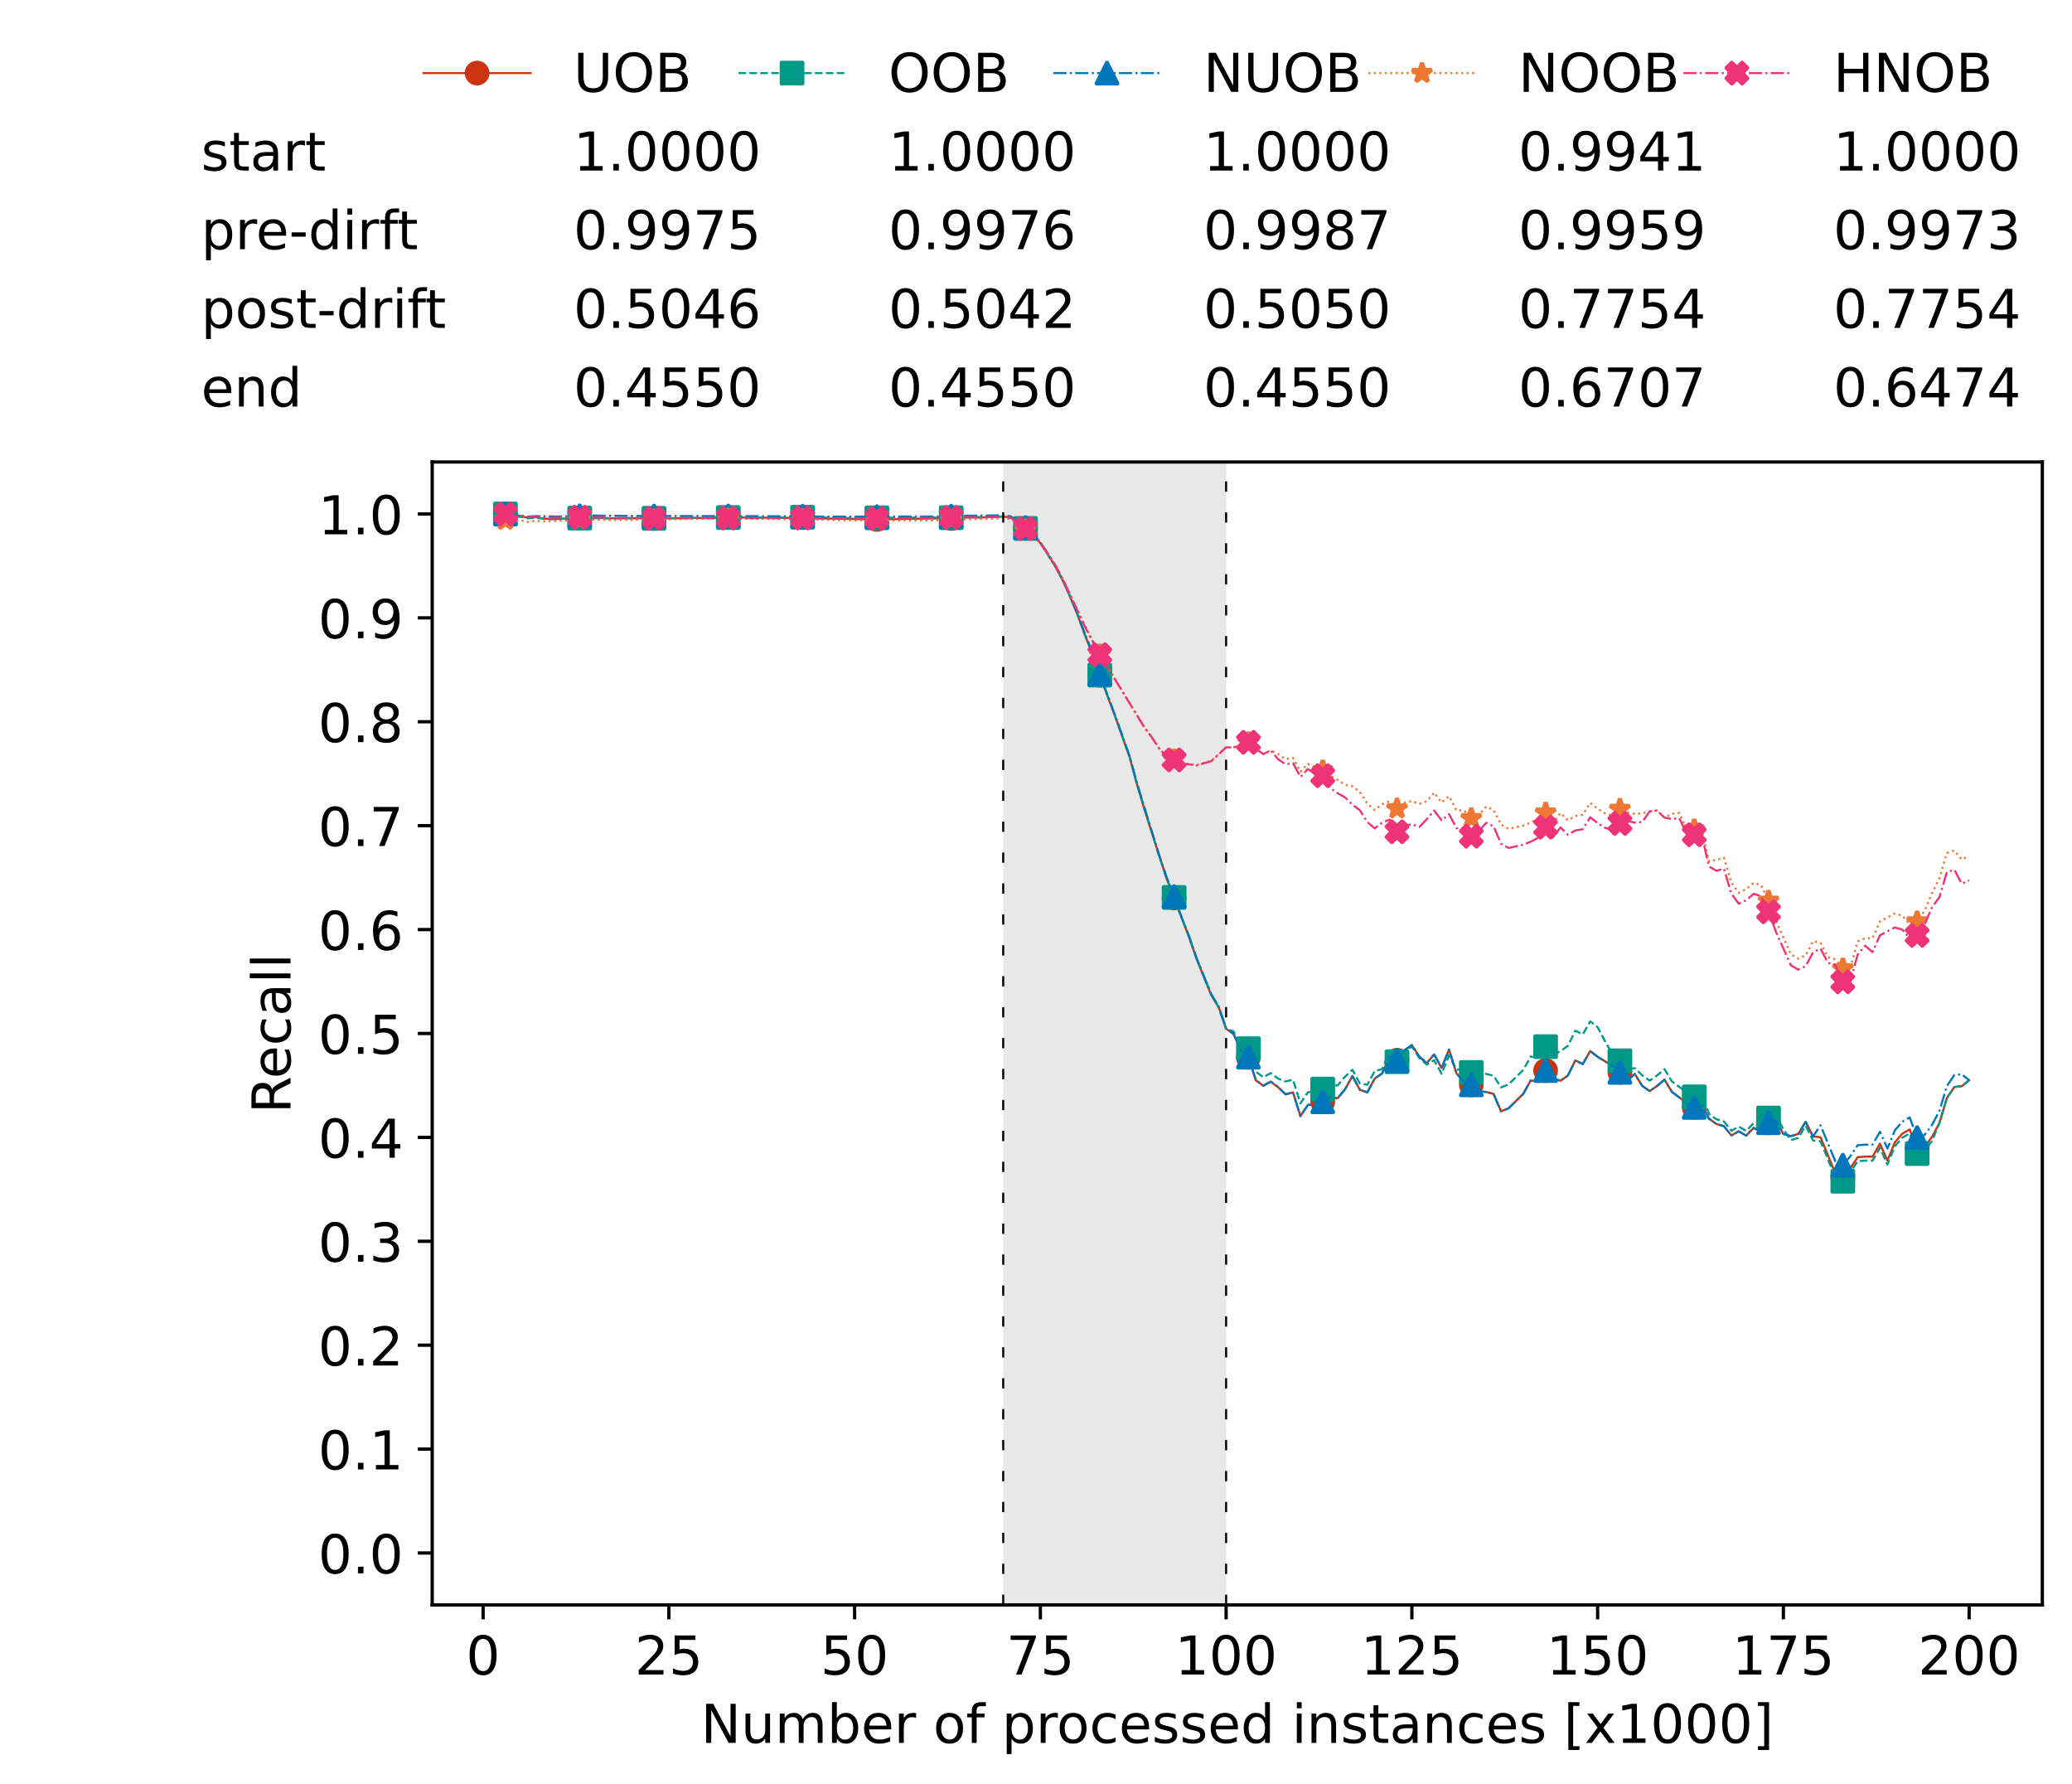 <?xml version="1.0" encoding="utf-8" standalone="no"?>
<!DOCTYPE svg PUBLIC "-//W3C//DTD SVG 1.1//EN"
  "http://www.w3.org/Graphics/SVG/1.1/DTD/svg11.dtd">
<!-- Created with matplotlib (https://matplotlib.org/) -->
<svg height="432.615pt" version="1.1" viewBox="0 0 502.65 432.615" width="502.65pt" xmlns="http://www.w3.org/2000/svg" xmlns:xlink="http://www.w3.org/1999/xlink">
 <defs>
  <style type="text/css">*{stroke-linecap:butt;stroke-linejoin:round;}</style>
 </defs>
 <g id="figure_1">
  <g id="patch_1">
   <path d="M 0 432.615 
L 502.65 432.615 
L 502.65 0 
L 0 0 
z
" style="fill:#ffffff;"/>
  </g>
  <g id="axes_1">
   <g id="patch_2">
    <path d="M 104.85 389.252 
L 495.45 389.252 
L 495.45 112.052 
L 104.85 112.052 
z
" style="fill:#ffffff;"/>
   </g>
   <g id="patch_3">
    <path clip-path="url(#p42f39e418b)" d="M 297.446 389.252 
L 297.446 112.052 
L 243.372 112.052 
L 243.372 389.252 
z
" style="fill:#d3d3d3;opacity:0.5;"/>
   </g>
   <g id="matplotlib.axis_1">
    <g id="xtick_1">
     <g id="line2d_1">
      <defs>
       <path d="M 0 0 
L 0 3.5 
" id="m6e9710a29f" style="stroke:#000000;stroke-width:0.8;"/>
      </defs>
      <g>
       <use style="stroke:#000000;stroke-width:0.8;" x="117.197" xlink:href="#m6e9710a29f" y="389.252"/>
      </g>
     </g>
     <g id="text_1">
      <!-- 0 -->
      <g transform="translate(113.061 406.13)scale(0.13 -0.13)">
       <defs>
        <path d="M 31.781 66.406 
Q 24.172 66.406 20.328 58.906 
Q 16.5 51.422 16.5 36.375 
Q 16.5 21.391 20.328 13.891 
Q 24.172 6.391 31.781 6.391 
Q 39.453 6.391 43.281 13.891 
Q 47.125 21.391 47.125 36.375 
Q 47.125 51.422 43.281 58.906 
Q 39.453 66.406 31.781 66.406 
z
M 31.781 74.219 
Q 44.047 74.219 50.516 64.516 
Q 56.984 54.828 56.984 36.375 
Q 56.984 17.969 50.516 8.266 
Q 44.047 -1.422 31.781 -1.422 
Q 19.531 -1.422 13.062 8.266 
Q 6.594 17.969 6.594 36.375 
Q 6.594 54.828 13.062 64.516 
Q 19.531 74.219 31.781 74.219 
z
" id="DejaVuSans-48"/>
       </defs>
       <use xlink:href="#DejaVuSans-48"/>
      </g>
     </g>
    </g>
    <g id="xtick_2">
     <g id="line2d_2">
      <g>
       <use style="stroke:#000000;stroke-width:0.8;" x="162.259" xlink:href="#m6e9710a29f" y="389.252"/>
      </g>
     </g>
     <g id="text_2">
      <!-- 25 -->
      <g transform="translate(153.988 406.13)scale(0.13 -0.13)">
       <defs>
        <path d="M 19.188 8.297 
L 53.609 8.297 
L 53.609 0 
L 7.328 0 
L 7.328 8.297 
Q 12.938 14.109 22.625 23.891 
Q 32.328 33.688 34.812 36.531 
Q 39.547 41.844 41.422 45.531 
Q 43.312 49.219 43.312 52.781 
Q 43.312 58.594 39.234 62.25 
Q 35.156 65.922 28.609 65.922 
Q 23.969 65.922 18.812 64.312 
Q 13.672 62.703 7.812 59.422 
L 7.812 69.391 
Q 13.766 71.781 18.938 73 
Q 24.125 74.219 28.422 74.219 
Q 39.75 74.219 46.484 68.547 
Q 53.219 62.891 53.219 53.422 
Q 53.219 48.922 51.531 44.891 
Q 49.859 40.875 45.406 35.406 
Q 44.188 33.984 37.641 27.219 
Q 31.109 20.453 19.188 8.297 
z
" id="DejaVuSans-50"/>
        <path d="M 10.797 72.906 
L 49.516 72.906 
L 49.516 64.594 
L 19.828 64.594 
L 19.828 46.734 
Q 21.969 47.469 24.109 47.828 
Q 26.266 48.188 28.422 48.188 
Q 40.625 48.188 47.75 41.5 
Q 54.891 34.812 54.891 23.391 
Q 54.891 11.625 47.562 5.094 
Q 40.234 -1.422 26.906 -1.422 
Q 22.312 -1.422 17.547 -0.641 
Q 12.797 0.141 7.719 1.703 
L 7.719 11.625 
Q 12.109 9.234 16.797 8.062 
Q 21.484 6.891 26.703 6.891 
Q 35.156 6.891 40.078 11.328 
Q 45.016 15.766 45.016 23.391 
Q 45.016 31 40.078 35.438 
Q 35.156 39.891 26.703 39.891 
Q 22.75 39.891 18.812 39.016 
Q 14.891 38.141 10.797 36.281 
z
" id="DejaVuSans-53"/>
       </defs>
       <use xlink:href="#DejaVuSans-50"/>
       <use x="63.623" xlink:href="#DejaVuSans-53"/>
      </g>
     </g>
    </g>
    <g id="xtick_3">
     <g id="line2d_3">
      <g>
       <use style="stroke:#000000;stroke-width:0.8;" x="207.322" xlink:href="#m6e9710a29f" y="389.252"/>
      </g>
     </g>
     <g id="text_3">
      <!-- 50 -->
      <g transform="translate(199.05 406.13)scale(0.13 -0.13)">
       <use xlink:href="#DejaVuSans-53"/>
       <use x="63.623" xlink:href="#DejaVuSans-48"/>
      </g>
     </g>
    </g>
    <g id="xtick_4">
     <g id="line2d_4">
      <g>
       <use style="stroke:#000000;stroke-width:0.8;" x="252.384" xlink:href="#m6e9710a29f" y="389.252"/>
      </g>
     </g>
     <g id="text_4">
      <!-- 75 -->
      <g transform="translate(244.113 406.13)scale(0.13 -0.13)">
       <defs>
        <path d="M 8.203 72.906 
L 55.078 72.906 
L 55.078 68.703 
L 28.609 0 
L 18.312 0 
L 43.219 64.594 
L 8.203 64.594 
z
" id="DejaVuSans-55"/>
       </defs>
       <use xlink:href="#DejaVuSans-55"/>
       <use x="63.623" xlink:href="#DejaVuSans-53"/>
      </g>
     </g>
    </g>
    <g id="xtick_5">
     <g id="line2d_5">
      <g>
       <use style="stroke:#000000;stroke-width:0.8;" x="297.446" xlink:href="#m6e9710a29f" y="389.252"/>
      </g>
     </g>
     <g id="text_5">
      <!-- 100 -->
      <g transform="translate(285.039 406.13)scale(0.13 -0.13)">
       <defs>
        <path d="M 12.406 8.297 
L 28.516 8.297 
L 28.516 63.922 
L 10.984 60.406 
L 10.984 69.391 
L 28.422 72.906 
L 38.281 72.906 
L 38.281 8.297 
L 54.391 8.297 
L 54.391 0 
L 12.406 0 
z
" id="DejaVuSans-49"/>
       </defs>
       <use xlink:href="#DejaVuSans-49"/>
       <use x="63.623" xlink:href="#DejaVuSans-48"/>
       <use x="127.246" xlink:href="#DejaVuSans-48"/>
      </g>
     </g>
    </g>
    <g id="xtick_6">
     <g id="line2d_6">
      <g>
       <use style="stroke:#000000;stroke-width:0.8;" x="342.509" xlink:href="#m6e9710a29f" y="389.252"/>
      </g>
     </g>
     <g id="text_6">
      <!-- 125 -->
      <g transform="translate(330.102 406.13)scale(0.13 -0.13)">
       <use xlink:href="#DejaVuSans-49"/>
       <use x="63.623" xlink:href="#DejaVuSans-50"/>
       <use x="127.246" xlink:href="#DejaVuSans-53"/>
      </g>
     </g>
    </g>
    <g id="xtick_7">
     <g id="line2d_7">
      <g>
       <use style="stroke:#000000;stroke-width:0.8;" x="387.571" xlink:href="#m6e9710a29f" y="389.252"/>
      </g>
     </g>
     <g id="text_7">
      <!-- 150 -->
      <g transform="translate(375.164 406.13)scale(0.13 -0.13)">
       <use xlink:href="#DejaVuSans-49"/>
       <use x="63.623" xlink:href="#DejaVuSans-53"/>
       <use x="127.246" xlink:href="#DejaVuSans-48"/>
      </g>
     </g>
    </g>
    <g id="xtick_8">
     <g id="line2d_8">
      <g>
       <use style="stroke:#000000;stroke-width:0.8;" x="432.633" xlink:href="#m6e9710a29f" y="389.252"/>
      </g>
     </g>
     <g id="text_8">
      <!-- 175 -->
      <g transform="translate(420.226 406.13)scale(0.13 -0.13)">
       <use xlink:href="#DejaVuSans-49"/>
       <use x="63.623" xlink:href="#DejaVuSans-55"/>
       <use x="127.246" xlink:href="#DejaVuSans-53"/>
      </g>
     </g>
    </g>
    <g id="xtick_9">
     <g id="line2d_9">
      <g>
       <use style="stroke:#000000;stroke-width:0.8;" x="477.695" xlink:href="#m6e9710a29f" y="389.252"/>
      </g>
     </g>
     <g id="text_9">
      <!-- 200 -->
      <g transform="translate(465.289 406.13)scale(0.13 -0.13)">
       <use xlink:href="#DejaVuSans-50"/>
       <use x="63.623" xlink:href="#DejaVuSans-48"/>
       <use x="127.246" xlink:href="#DejaVuSans-48"/>
      </g>
     </g>
    </g>
    <g id="text_10">
     <!-- Number of processed instances [x1000] -->
     <g transform="translate(170.025 422.711)scale(0.13 -0.13)">
      <defs>
       <path d="M 9.812 72.906 
L 23.094 72.906 
L 55.422 11.922 
L 55.422 72.906 
L 64.984 72.906 
L 64.984 0 
L 51.703 0 
L 19.391 60.984 
L 19.391 0 
L 9.812 0 
z
" id="DejaVuSans-78"/>
       <path d="M 8.5 21.578 
L 8.5 54.688 
L 17.484 54.688 
L 17.484 21.922 
Q 17.484 14.156 20.5 10.266 
Q 23.531 6.391 29.594 6.391 
Q 36.859 6.391 41.078 11.031 
Q 45.312 15.672 45.312 23.688 
L 45.312 54.688 
L 54.297 54.688 
L 54.297 0 
L 45.312 0 
L 45.312 8.406 
Q 42.047 3.422 37.719 1 
Q 33.406 -1.422 27.688 -1.422 
Q 18.266 -1.422 13.375 4.438 
Q 8.5 10.297 8.5 21.578 
z
M 31.109 56 
z
" id="DejaVuSans-117"/>
       <path d="M 52 44.188 
Q 55.375 50.25 60.062 53.125 
Q 64.75 56 71.094 56 
Q 79.641 56 84.281 50.016 
Q 88.922 44.047 88.922 33.016 
L 88.922 0 
L 79.891 0 
L 79.891 32.719 
Q 79.891 40.578 77.094 44.375 
Q 74.312 48.188 68.609 48.188 
Q 61.625 48.188 57.562 43.547 
Q 53.516 38.922 53.516 30.906 
L 53.516 0 
L 44.484 0 
L 44.484 32.719 
Q 44.484 40.625 41.703 44.406 
Q 38.922 48.188 33.109 48.188 
Q 26.219 48.188 22.156 43.531 
Q 18.109 38.875 18.109 30.906 
L 18.109 0 
L 9.078 0 
L 9.078 54.688 
L 18.109 54.688 
L 18.109 46.188 
Q 21.188 51.219 25.484 53.609 
Q 29.781 56 35.688 56 
Q 41.656 56 45.828 52.969 
Q 50 49.953 52 44.188 
z
" id="DejaVuSans-109"/>
       <path d="M 48.688 27.297 
Q 48.688 37.203 44.609 42.844 
Q 40.531 48.484 33.406 48.484 
Q 26.266 48.484 22.188 42.844 
Q 18.109 37.203 18.109 27.297 
Q 18.109 17.391 22.188 11.75 
Q 26.266 6.109 33.406 6.109 
Q 40.531 6.109 44.609 11.75 
Q 48.688 17.391 48.688 27.297 
z
M 18.109 46.391 
Q 20.953 51.266 25.266 53.625 
Q 29.594 56 35.594 56 
Q 45.562 56 51.781 48.094 
Q 58.016 40.188 58.016 27.297 
Q 58.016 14.406 51.781 6.484 
Q 45.562 -1.422 35.594 -1.422 
Q 29.594 -1.422 25.266 0.953 
Q 20.953 3.328 18.109 8.203 
L 18.109 0 
L 9.078 0 
L 9.078 75.984 
L 18.109 75.984 
z
" id="DejaVuSans-98"/>
       <path d="M 56.203 29.594 
L 56.203 25.203 
L 14.891 25.203 
Q 15.484 15.922 20.484 11.062 
Q 25.484 6.203 34.422 6.203 
Q 39.594 6.203 44.453 7.469 
Q 49.312 8.734 54.109 11.281 
L 54.109 2.781 
Q 49.266 0.734 44.188 -0.344 
Q 39.109 -1.422 33.891 -1.422 
Q 20.797 -1.422 13.156 6.188 
Q 5.516 13.812 5.516 26.812 
Q 5.516 40.234 12.766 48.109 
Q 20.016 56 32.328 56 
Q 43.359 56 49.781 48.891 
Q 56.203 41.797 56.203 29.594 
z
M 47.219 32.234 
Q 47.125 39.594 43.094 43.984 
Q 39.062 48.391 32.422 48.391 
Q 24.906 48.391 20.391 44.141 
Q 15.875 39.891 15.188 32.172 
z
" id="DejaVuSans-101"/>
       <path d="M 41.109 46.297 
Q 39.594 47.172 37.812 47.578 
Q 36.031 48 33.891 48 
Q 26.266 48 22.188 43.047 
Q 18.109 38.094 18.109 28.812 
L 18.109 0 
L 9.078 0 
L 9.078 54.688 
L 18.109 54.688 
L 18.109 46.188 
Q 20.953 51.172 25.484 53.578 
Q 30.031 56 36.531 56 
Q 37.453 56 38.578 55.875 
Q 39.703 55.766 41.062 55.516 
z
" id="DejaVuSans-114"/>
       <path id="DejaVuSans-32"/>
       <path d="M 30.609 48.391 
Q 23.391 48.391 19.188 42.75 
Q 14.984 37.109 14.984 27.297 
Q 14.984 17.484 19.156 11.844 
Q 23.344 6.203 30.609 6.203 
Q 37.797 6.203 41.984 11.859 
Q 46.188 17.531 46.188 27.297 
Q 46.188 37.016 41.984 42.703 
Q 37.797 48.391 30.609 48.391 
z
M 30.609 56 
Q 42.328 56 49.016 48.375 
Q 55.719 40.766 55.719 27.297 
Q 55.719 13.875 49.016 6.219 
Q 42.328 -1.422 30.609 -1.422 
Q 18.844 -1.422 12.172 6.219 
Q 5.516 13.875 5.516 27.297 
Q 5.516 40.766 12.172 48.375 
Q 18.844 56 30.609 56 
z
" id="DejaVuSans-111"/>
       <path d="M 37.109 75.984 
L 37.109 68.5 
L 28.516 68.5 
Q 23.688 68.5 21.797 66.547 
Q 19.922 64.594 19.922 59.516 
L 19.922 54.688 
L 34.719 54.688 
L 34.719 47.703 
L 19.922 47.703 
L 19.922 0 
L 10.891 0 
L 10.891 47.703 
L 2.297 47.703 
L 2.297 54.688 
L 10.891 54.688 
L 10.891 58.5 
Q 10.891 67.625 15.141 71.797 
Q 19.391 75.984 28.609 75.984 
z
" id="DejaVuSans-102"/>
       <path d="M 18.109 8.203 
L 18.109 -20.797 
L 9.078 -20.797 
L 9.078 54.688 
L 18.109 54.688 
L 18.109 46.391 
Q 20.953 51.266 25.266 53.625 
Q 29.594 56 35.594 56 
Q 45.562 56 51.781 48.094 
Q 58.016 40.188 58.016 27.297 
Q 58.016 14.406 51.781 6.484 
Q 45.562 -1.422 35.594 -1.422 
Q 29.594 -1.422 25.266 0.953 
Q 20.953 3.328 18.109 8.203 
z
M 48.688 27.297 
Q 48.688 37.203 44.609 42.844 
Q 40.531 48.484 33.406 48.484 
Q 26.266 48.484 22.188 42.844 
Q 18.109 37.203 18.109 27.297 
Q 18.109 17.391 22.188 11.75 
Q 26.266 6.109 33.406 6.109 
Q 40.531 6.109 44.609 11.75 
Q 48.688 17.391 48.688 27.297 
z
" id="DejaVuSans-112"/>
       <path d="M 48.781 52.594 
L 48.781 44.188 
Q 44.969 46.297 41.141 47.344 
Q 37.312 48.391 33.406 48.391 
Q 24.656 48.391 19.812 42.844 
Q 14.984 37.312 14.984 27.297 
Q 14.984 17.281 19.812 11.734 
Q 24.656 6.203 33.406 6.203 
Q 37.312 6.203 41.141 7.25 
Q 44.969 8.297 48.781 10.406 
L 48.781 2.094 
Q 45.016 0.344 40.984 -0.531 
Q 36.969 -1.422 32.422 -1.422 
Q 20.062 -1.422 12.781 6.344 
Q 5.516 14.109 5.516 27.297 
Q 5.516 40.672 12.859 48.328 
Q 20.219 56 33.016 56 
Q 37.156 56 41.109 55.141 
Q 45.062 54.297 48.781 52.594 
z
" id="DejaVuSans-99"/>
       <path d="M 44.281 53.078 
L 44.281 44.578 
Q 40.484 46.531 36.375 47.5 
Q 32.281 48.484 27.875 48.484 
Q 21.188 48.484 17.844 46.438 
Q 14.5 44.391 14.5 40.281 
Q 14.5 37.156 16.891 35.375 
Q 19.281 33.594 26.516 31.984 
L 29.594 31.297 
Q 39.156 29.25 43.188 25.516 
Q 47.219 21.781 47.219 15.094 
Q 47.219 7.469 41.188 3.016 
Q 35.156 -1.422 24.609 -1.422 
Q 20.219 -1.422 15.453 -0.562 
Q 10.688 0.297 5.422 2 
L 5.422 11.281 
Q 10.406 8.688 15.234 7.391 
Q 20.062 6.109 24.812 6.109 
Q 31.156 6.109 34.562 8.281 
Q 37.984 10.453 37.984 14.406 
Q 37.984 18.062 35.516 20.016 
Q 33.062 21.969 24.703 23.781 
L 21.578 24.516 
Q 13.234 26.266 9.516 29.906 
Q 5.812 33.547 5.812 39.891 
Q 5.812 47.609 11.281 51.797 
Q 16.75 56 26.812 56 
Q 31.781 56 36.172 55.266 
Q 40.578 54.547 44.281 53.078 
z
" id="DejaVuSans-115"/>
       <path d="M 45.406 46.391 
L 45.406 75.984 
L 54.391 75.984 
L 54.391 0 
L 45.406 0 
L 45.406 8.203 
Q 42.578 3.328 38.25 0.953 
Q 33.938 -1.422 27.875 -1.422 
Q 17.969 -1.422 11.734 6.484 
Q 5.516 14.406 5.516 27.297 
Q 5.516 40.188 11.734 48.094 
Q 17.969 56 27.875 56 
Q 33.938 56 38.25 53.625 
Q 42.578 51.266 45.406 46.391 
z
M 14.797 27.297 
Q 14.797 17.391 18.875 11.75 
Q 22.953 6.109 30.078 6.109 
Q 37.203 6.109 41.297 11.75 
Q 45.406 17.391 45.406 27.297 
Q 45.406 37.203 41.297 42.844 
Q 37.203 48.484 30.078 48.484 
Q 22.953 48.484 18.875 42.844 
Q 14.797 37.203 14.797 27.297 
z
" id="DejaVuSans-100"/>
       <path d="M 9.422 54.688 
L 18.406 54.688 
L 18.406 0 
L 9.422 0 
z
M 9.422 75.984 
L 18.406 75.984 
L 18.406 64.594 
L 9.422 64.594 
z
" id="DejaVuSans-105"/>
       <path d="M 54.891 33.016 
L 54.891 0 
L 45.906 0 
L 45.906 32.719 
Q 45.906 40.484 42.875 44.328 
Q 39.844 48.188 33.797 48.188 
Q 26.516 48.188 22.312 43.547 
Q 18.109 38.922 18.109 30.906 
L 18.109 0 
L 9.078 0 
L 9.078 54.688 
L 18.109 54.688 
L 18.109 46.188 
Q 21.344 51.125 25.703 53.562 
Q 30.078 56 35.797 56 
Q 45.219 56 50.047 50.172 
Q 54.891 44.344 54.891 33.016 
z
" id="DejaVuSans-110"/>
       <path d="M 18.312 70.219 
L 18.312 54.688 
L 36.812 54.688 
L 36.812 47.703 
L 18.312 47.703 
L 18.312 18.016 
Q 18.312 11.328 20.141 9.422 
Q 21.969 7.516 27.594 7.516 
L 36.812 7.516 
L 36.812 0 
L 27.594 0 
Q 17.188 0 13.234 3.875 
Q 9.281 7.766 9.281 18.016 
L 9.281 47.703 
L 2.688 47.703 
L 2.688 54.688 
L 9.281 54.688 
L 9.281 70.219 
z
" id="DejaVuSans-116"/>
       <path d="M 34.281 27.484 
Q 23.391 27.484 19.188 25 
Q 14.984 22.516 14.984 16.5 
Q 14.984 11.719 18.141 8.906 
Q 21.297 6.109 26.703 6.109 
Q 34.188 6.109 38.703 11.406 
Q 43.219 16.703 43.219 25.484 
L 43.219 27.484 
z
M 52.203 31.203 
L 52.203 0 
L 43.219 0 
L 43.219 8.297 
Q 40.141 3.328 35.547 0.953 
Q 30.953 -1.422 24.312 -1.422 
Q 15.922 -1.422 10.953 3.297 
Q 6 8.016 6 15.922 
Q 6 25.141 12.172 29.828 
Q 18.359 34.516 30.609 34.516 
L 43.219 34.516 
L 43.219 35.406 
Q 43.219 41.609 39.141 45 
Q 35.062 48.391 27.688 48.391 
Q 23 48.391 18.547 47.266 
Q 14.109 46.141 10.016 43.891 
L 10.016 52.203 
Q 14.938 54.109 19.578 55.047 
Q 24.219 56 28.609 56 
Q 40.484 56 46.344 49.844 
Q 52.203 43.703 52.203 31.203 
z
" id="DejaVuSans-97"/>
       <path d="M 8.594 75.984 
L 29.297 75.984 
L 29.297 69 
L 17.578 69 
L 17.578 -6.203 
L 29.297 -6.203 
L 29.297 -13.188 
L 8.594 -13.188 
z
" id="DejaVuSans-91"/>
       <path d="M 54.891 54.688 
L 35.109 28.078 
L 55.906 0 
L 45.312 0 
L 29.391 21.484 
L 13.484 0 
L 2.875 0 
L 24.125 28.609 
L 4.688 54.688 
L 15.281 54.688 
L 29.781 35.203 
L 44.281 54.688 
z
" id="DejaVuSans-120"/>
       <path d="M 30.422 75.984 
L 30.422 -13.188 
L 9.719 -13.188 
L 9.719 -6.203 
L 21.391 -6.203 
L 21.391 69 
L 9.719 69 
L 9.719 75.984 
z
" id="DejaVuSans-93"/>
      </defs>
      <use xlink:href="#DejaVuSans-78"/>
      <use x="74.805" xlink:href="#DejaVuSans-117"/>
      <use x="138.184" xlink:href="#DejaVuSans-109"/>
      <use x="235.596" xlink:href="#DejaVuSans-98"/>
      <use x="299.072" xlink:href="#DejaVuSans-101"/>
      <use x="360.596" xlink:href="#DejaVuSans-114"/>
      <use x="401.709" xlink:href="#DejaVuSans-32"/>
      <use x="433.496" xlink:href="#DejaVuSans-111"/>
      <use x="494.678" xlink:href="#DejaVuSans-102"/>
      <use x="529.883" xlink:href="#DejaVuSans-32"/>
      <use x="561.67" xlink:href="#DejaVuSans-112"/>
      <use x="625.146" xlink:href="#DejaVuSans-114"/>
      <use x="664.01" xlink:href="#DejaVuSans-111"/>
      <use x="725.191" xlink:href="#DejaVuSans-99"/>
      <use x="780.172" xlink:href="#DejaVuSans-101"/>
      <use x="841.695" xlink:href="#DejaVuSans-115"/>
      <use x="893.795" xlink:href="#DejaVuSans-115"/>
      <use x="945.895" xlink:href="#DejaVuSans-101"/>
      <use x="1007.418" xlink:href="#DejaVuSans-100"/>
      <use x="1070.895" xlink:href="#DejaVuSans-32"/>
      <use x="1102.682" xlink:href="#DejaVuSans-105"/>
      <use x="1130.465" xlink:href="#DejaVuSans-110"/>
      <use x="1193.844" xlink:href="#DejaVuSans-115"/>
      <use x="1245.943" xlink:href="#DejaVuSans-116"/>
      <use x="1285.152" xlink:href="#DejaVuSans-97"/>
      <use x="1346.432" xlink:href="#DejaVuSans-110"/>
      <use x="1409.811" xlink:href="#DejaVuSans-99"/>
      <use x="1464.791" xlink:href="#DejaVuSans-101"/>
      <use x="1526.314" xlink:href="#DejaVuSans-115"/>
      <use x="1578.414" xlink:href="#DejaVuSans-32"/>
      <use x="1610.201" xlink:href="#DejaVuSans-91"/>
      <use x="1649.215" xlink:href="#DejaVuSans-120"/>
      <use x="1708.395" xlink:href="#DejaVuSans-49"/>
      <use x="1772.018" xlink:href="#DejaVuSans-48"/>
      <use x="1835.641" xlink:href="#DejaVuSans-48"/>
      <use x="1899.264" xlink:href="#DejaVuSans-48"/>
      <use x="1962.887" xlink:href="#DejaVuSans-93"/>
     </g>
    </g>
   </g>
   <g id="matplotlib.axis_2">
    <g id="ytick_1">
     <g id="line2d_10">
      <defs>
       <path d="M 0 0 
L -3.5 0 
" id="mf2f41e80b5" style="stroke:#000000;stroke-width:0.8;"/>
      </defs>
      <g>
       <use style="stroke:#000000;stroke-width:0.8;" x="104.85" xlink:href="#mf2f41e80b5" y="376.652"/>
      </g>
     </g>
     <g id="text_11">
      <!-- 0.0 -->
      <g transform="translate(77.176 381.591)scale(0.13 -0.13)">
       <defs>
        <path d="M 10.688 12.406 
L 21 12.406 
L 21 0 
L 10.688 0 
z
" id="DejaVuSans-46"/>
       </defs>
       <use xlink:href="#DejaVuSans-48"/>
       <use x="63.623" xlink:href="#DejaVuSans-46"/>
       <use x="95.41" xlink:href="#DejaVuSans-48"/>
      </g>
     </g>
    </g>
    <g id="ytick_2">
     <g id="line2d_11">
      <g>
       <use style="stroke:#000000;stroke-width:0.8;" x="104.85" xlink:href="#mf2f41e80b5" y="351.452"/>
      </g>
     </g>
     <g id="text_12">
      <!-- 0.1 -->
      <g transform="translate(77.176 356.391)scale(0.13 -0.13)">
       <use xlink:href="#DejaVuSans-48"/>
       <use x="63.623" xlink:href="#DejaVuSans-46"/>
       <use x="95.41" xlink:href="#DejaVuSans-49"/>
      </g>
     </g>
    </g>
    <g id="ytick_3">
     <g id="line2d_12">
      <g>
       <use style="stroke:#000000;stroke-width:0.8;" x="104.85" xlink:href="#mf2f41e80b5" y="326.252"/>
      </g>
     </g>
     <g id="text_13">
      <!-- 0.2 -->
      <g transform="translate(77.176 331.191)scale(0.13 -0.13)">
       <use xlink:href="#DejaVuSans-48"/>
       <use x="63.623" xlink:href="#DejaVuSans-46"/>
       <use x="95.41" xlink:href="#DejaVuSans-50"/>
      </g>
     </g>
    </g>
    <g id="ytick_4">
     <g id="line2d_13">
      <g>
       <use style="stroke:#000000;stroke-width:0.8;" x="104.85" xlink:href="#mf2f41e80b5" y="301.052"/>
      </g>
     </g>
     <g id="text_14">
      <!-- 0.3 -->
      <g transform="translate(77.176 305.991)scale(0.13 -0.13)">
       <defs>
        <path d="M 40.578 39.312 
Q 47.656 37.797 51.625 33 
Q 55.609 28.219 55.609 21.188 
Q 55.609 10.406 48.188 4.484 
Q 40.766 -1.422 27.094 -1.422 
Q 22.516 -1.422 17.656 -0.516 
Q 12.797 0.391 7.625 2.203 
L 7.625 11.719 
Q 11.719 9.328 16.594 8.109 
Q 21.484 6.891 26.812 6.891 
Q 36.078 6.891 40.938 10.547 
Q 45.797 14.203 45.797 21.188 
Q 45.797 27.641 41.281 31.266 
Q 36.766 34.906 28.719 34.906 
L 20.219 34.906 
L 20.219 43.016 
L 29.109 43.016 
Q 36.375 43.016 40.234 45.922 
Q 44.094 48.828 44.094 54.297 
Q 44.094 59.906 40.109 62.906 
Q 36.141 65.922 28.719 65.922 
Q 24.656 65.922 20.016 65.031 
Q 15.375 64.156 9.812 62.312 
L 9.812 71.094 
Q 15.438 72.656 20.344 73.438 
Q 25.25 74.219 29.594 74.219 
Q 40.828 74.219 47.359 69.109 
Q 53.906 64.016 53.906 55.328 
Q 53.906 49.266 50.438 45.094 
Q 46.969 40.922 40.578 39.312 
z
" id="DejaVuSans-51"/>
       </defs>
       <use xlink:href="#DejaVuSans-48"/>
       <use x="63.623" xlink:href="#DejaVuSans-46"/>
       <use x="95.41" xlink:href="#DejaVuSans-51"/>
      </g>
     </g>
    </g>
    <g id="ytick_5">
     <g id="line2d_14">
      <g>
       <use style="stroke:#000000;stroke-width:0.8;" x="104.85" xlink:href="#mf2f41e80b5" y="275.852"/>
      </g>
     </g>
     <g id="text_15">
      <!-- 0.4 -->
      <g transform="translate(77.176 280.791)scale(0.13 -0.13)">
       <defs>
        <path d="M 37.797 64.312 
L 12.891 25.391 
L 37.797 25.391 
z
M 35.203 72.906 
L 47.609 72.906 
L 47.609 25.391 
L 58.016 25.391 
L 58.016 17.188 
L 47.609 17.188 
L 47.609 0 
L 37.797 0 
L 37.797 17.188 
L 4.891 17.188 
L 4.891 26.703 
z
" id="DejaVuSans-52"/>
       </defs>
       <use xlink:href="#DejaVuSans-48"/>
       <use x="63.623" xlink:href="#DejaVuSans-46"/>
       <use x="95.41" xlink:href="#DejaVuSans-52"/>
      </g>
     </g>
    </g>
    <g id="ytick_6">
     <g id="line2d_15">
      <g>
       <use style="stroke:#000000;stroke-width:0.8;" x="104.85" xlink:href="#mf2f41e80b5" y="250.652"/>
      </g>
     </g>
     <g id="text_16">
      <!-- 0.5 -->
      <g transform="translate(77.176 255.591)scale(0.13 -0.13)">
       <use xlink:href="#DejaVuSans-48"/>
       <use x="63.623" xlink:href="#DejaVuSans-46"/>
       <use x="95.41" xlink:href="#DejaVuSans-53"/>
      </g>
     </g>
    </g>
    <g id="ytick_7">
     <g id="line2d_16">
      <g>
       <use style="stroke:#000000;stroke-width:0.8;" x="104.85" xlink:href="#mf2f41e80b5" y="225.452"/>
      </g>
     </g>
     <g id="text_17">
      <!-- 0.6 -->
      <g transform="translate(77.176 230.391)scale(0.13 -0.13)">
       <defs>
        <path d="M 33.016 40.375 
Q 26.375 40.375 22.484 35.828 
Q 18.609 31.297 18.609 23.391 
Q 18.609 15.531 22.484 10.953 
Q 26.375 6.391 33.016 6.391 
Q 39.656 6.391 43.531 10.953 
Q 47.406 15.531 47.406 23.391 
Q 47.406 31.297 43.531 35.828 
Q 39.656 40.375 33.016 40.375 
z
M 52.594 71.297 
L 52.594 62.312 
Q 48.875 64.062 45.094 64.984 
Q 41.312 65.922 37.594 65.922 
Q 27.828 65.922 22.672 59.328 
Q 17.531 52.734 16.797 39.406 
Q 19.672 43.656 24.016 45.922 
Q 28.375 48.188 33.594 48.188 
Q 44.578 48.188 50.953 41.516 
Q 57.328 34.859 57.328 23.391 
Q 57.328 12.156 50.688 5.359 
Q 44.047 -1.422 33.016 -1.422 
Q 20.359 -1.422 13.672 8.266 
Q 6.984 17.969 6.984 36.375 
Q 6.984 53.656 15.188 63.938 
Q 23.391 74.219 37.203 74.219 
Q 40.922 74.219 44.703 73.484 
Q 48.484 72.75 52.594 71.297 
z
" id="DejaVuSans-54"/>
       </defs>
       <use xlink:href="#DejaVuSans-48"/>
       <use x="63.623" xlink:href="#DejaVuSans-46"/>
       <use x="95.41" xlink:href="#DejaVuSans-54"/>
      </g>
     </g>
    </g>
    <g id="ytick_8">
     <g id="line2d_17">
      <g>
       <use style="stroke:#000000;stroke-width:0.8;" x="104.85" xlink:href="#mf2f41e80b5" y="200.252"/>
      </g>
     </g>
     <g id="text_18">
      <!-- 0.7 -->
      <g transform="translate(77.176 205.191)scale(0.13 -0.13)">
       <use xlink:href="#DejaVuSans-48"/>
       <use x="63.623" xlink:href="#DejaVuSans-46"/>
       <use x="95.41" xlink:href="#DejaVuSans-55"/>
      </g>
     </g>
    </g>
    <g id="ytick_9">
     <g id="line2d_18">
      <g>
       <use style="stroke:#000000;stroke-width:0.8;" x="104.85" xlink:href="#mf2f41e80b5" y="175.052"/>
      </g>
     </g>
     <g id="text_19">
      <!-- 0.8 -->
      <g transform="translate(77.176 179.991)scale(0.13 -0.13)">
       <defs>
        <path d="M 31.781 34.625 
Q 24.75 34.625 20.719 30.859 
Q 16.703 27.094 16.703 20.516 
Q 16.703 13.922 20.719 10.156 
Q 24.75 6.391 31.781 6.391 
Q 38.812 6.391 42.859 10.172 
Q 46.922 13.969 46.922 20.516 
Q 46.922 27.094 42.891 30.859 
Q 38.875 34.625 31.781 34.625 
z
M 21.922 38.812 
Q 15.578 40.375 12.031 44.719 
Q 8.5 49.078 8.5 55.328 
Q 8.5 64.062 14.719 69.141 
Q 20.953 74.219 31.781 74.219 
Q 42.672 74.219 48.875 69.141 
Q 55.078 64.062 55.078 55.328 
Q 55.078 49.078 51.531 44.719 
Q 48 40.375 41.703 38.812 
Q 48.828 37.156 52.797 32.312 
Q 56.781 27.484 56.781 20.516 
Q 56.781 9.906 50.312 4.234 
Q 43.844 -1.422 31.781 -1.422 
Q 19.734 -1.422 13.25 4.234 
Q 6.781 9.906 6.781 20.516 
Q 6.781 27.484 10.781 32.312 
Q 14.797 37.156 21.922 38.812 
z
M 18.312 54.391 
Q 18.312 48.734 21.844 45.562 
Q 25.391 42.391 31.781 42.391 
Q 38.141 42.391 41.719 45.562 
Q 45.312 48.734 45.312 54.391 
Q 45.312 60.062 41.719 63.234 
Q 38.141 66.406 31.781 66.406 
Q 25.391 66.406 21.844 63.234 
Q 18.312 60.062 18.312 54.391 
z
" id="DejaVuSans-56"/>
       </defs>
       <use xlink:href="#DejaVuSans-48"/>
       <use x="63.623" xlink:href="#DejaVuSans-46"/>
       <use x="95.41" xlink:href="#DejaVuSans-56"/>
      </g>
     </g>
    </g>
    <g id="ytick_10">
     <g id="line2d_19">
      <g>
       <use style="stroke:#000000;stroke-width:0.8;" x="104.85" xlink:href="#mf2f41e80b5" y="149.852"/>
      </g>
     </g>
     <g id="text_20">
      <!-- 0.9 -->
      <g transform="translate(77.176 154.791)scale(0.13 -0.13)">
       <defs>
        <path d="M 10.984 1.516 
L 10.984 10.5 
Q 14.703 8.734 18.5 7.812 
Q 22.312 6.891 25.984 6.891 
Q 35.75 6.891 40.891 13.453 
Q 46.047 20.016 46.781 33.406 
Q 43.953 29.203 39.594 26.953 
Q 35.25 24.703 29.984 24.703 
Q 19.047 24.703 12.672 31.312 
Q 6.297 37.938 6.297 49.422 
Q 6.297 60.641 12.938 67.422 
Q 19.578 74.219 30.609 74.219 
Q 43.266 74.219 49.922 64.516 
Q 56.594 54.828 56.594 36.375 
Q 56.594 19.141 48.406 8.859 
Q 40.234 -1.422 26.422 -1.422 
Q 22.703 -1.422 18.891 -0.688 
Q 15.094 0.047 10.984 1.516 
z
M 30.609 32.422 
Q 37.25 32.422 41.125 36.953 
Q 45.016 41.5 45.016 49.422 
Q 45.016 57.281 41.125 61.844 
Q 37.25 66.406 30.609 66.406 
Q 23.969 66.406 20.094 61.844 
Q 16.219 57.281 16.219 49.422 
Q 16.219 41.5 20.094 36.953 
Q 23.969 32.422 30.609 32.422 
z
" id="DejaVuSans-57"/>
       </defs>
       <use xlink:href="#DejaVuSans-48"/>
       <use x="63.623" xlink:href="#DejaVuSans-46"/>
       <use x="95.41" xlink:href="#DejaVuSans-57"/>
      </g>
     </g>
    </g>
    <g id="ytick_11">
     <g id="line2d_20">
      <g>
       <use style="stroke:#000000;stroke-width:0.8;" x="104.85" xlink:href="#mf2f41e80b5" y="124.652"/>
      </g>
     </g>
     <g id="text_21">
      <!-- 1.0 -->
      <g transform="translate(77.176 129.591)scale(0.13 -0.13)">
       <use xlink:href="#DejaVuSans-49"/>
       <use x="63.623" xlink:href="#DejaVuSans-46"/>
       <use x="95.41" xlink:href="#DejaVuSans-48"/>
      </g>
     </g>
    </g>
    <g id="text_22">
     <!-- Recall -->
     <g transform="translate(70.472 270.044)rotate(-90)scale(0.13 -0.13)">
      <defs>
       <path d="M 44.391 34.188 
Q 47.562 33.109 50.562 29.594 
Q 53.562 26.078 56.594 19.922 
L 66.609 0 
L 56 0 
L 46.688 18.703 
Q 43.062 26.031 39.672 28.422 
Q 36.281 30.812 30.422 30.812 
L 19.672 30.812 
L 19.672 0 
L 9.812 0 
L 9.812 72.906 
L 32.078 72.906 
Q 44.578 72.906 50.734 67.672 
Q 56.891 62.453 56.891 51.906 
Q 56.891 45.016 53.688 40.469 
Q 50.484 35.938 44.391 34.188 
z
M 19.672 64.797 
L 19.672 38.922 
L 32.078 38.922 
Q 39.203 38.922 42.844 42.219 
Q 46.484 45.516 46.484 51.906 
Q 46.484 58.297 42.844 61.547 
Q 39.203 64.797 32.078 64.797 
z
" id="DejaVuSans-82"/>
       <path d="M 9.422 75.984 
L 18.406 75.984 
L 18.406 0 
L 9.422 0 
z
" id="DejaVuSans-108"/>
      </defs>
      <use xlink:href="#DejaVuSans-82"/>
      <use x="64.982" xlink:href="#DejaVuSans-101"/>
      <use x="126.506" xlink:href="#DejaVuSans-99"/>
      <use x="181.486" xlink:href="#DejaVuSans-97"/>
      <use x="242.766" xlink:href="#DejaVuSans-108"/>
      <use x="270.549" xlink:href="#DejaVuSans-108"/>
     </g>
    </g>
   </g>
   <g id="line2d_21"/>
   <g id="line2d_22"/>
   <g id="line2d_23"/>
   <g id="line2d_24"/>
   <g id="line2d_25"/>
   <g id="line2d_26">
    <path clip-path="url(#p42f39e418b)" d="M 122.605 124.652 
L 126.21 125.157 
L 128.012 125.561 
L 129.815 125.379 
L 131.617 125.748 
L 133.419 125.878 
L 146.037 125.632 
L 147.839 125.73 
L 156.852 125.658 
L 160.457 125.733 
L 180.284 125.518 
L 187.494 125.588 
L 196.507 125.613 
L 198.309 125.742 
L 203.717 125.816 
L 212.729 125.97 
L 218.137 125.885 
L 232.557 125.644 
L 234.359 125.514 
L 237.964 125.513 
L 241.569 125.339 
L 243.372 125.287 
L 245.174 125.502 
L 246.976 126.657 
L 250.581 129.608 
L 252.384 131.718 
L 254.186 134.434 
L 255.989 137.355 
L 257.791 140.739 
L 259.594 144.733 
L 261.396 149.072 
L 263.199 154.04 
L 265.001 158.525 
L 266.804 163.795 
L 270.409 173.463 
L 274.014 183.563 
L 275.816 190.188 
L 277.619 196.288 
L 283.026 213.092 
L 288.434 227.236 
L 290.236 232.467 
L 293.841 241.367 
L 295.644 244.277 
L 297.446 249.493 
L 299.249 250.825 
L 301.051 254.74 
L 302.854 256.445 
L 304.656 262.002 
L 306.459 263.363 
L 308.261 262.366 
L 310.064 263.688 
L 311.866 265.438 
L 313.669 264.938 
L 315.471 270.705 
L 317.274 268.004 
L 319.076 267.831 
L 320.879 267.226 
L 322.681 266.081 
L 324.484 266.37 
L 326.286 264.211 
L 328.089 260.98 
L 329.891 264.305 
L 331.694 264.935 
L 333.496 261.6 
L 335.299 260.34 
L 337.101 256.14 
L 338.904 257.158 
L 340.706 254.724 
L 342.509 253.464 
L 344.311 256.264 
L 346.114 257.839 
L 347.916 255.739 
L 349.719 259.033 
L 351.521 254.579 
L 353.324 260.306 
L 355.126 262.406 
L 356.928 263.106 
L 358.731 264.706 
L 360.533 264.833 
L 362.336 265.318 
L 364.138 269.518 
L 365.941 268.818 
L 369.546 265.267 
L 371.348 262.027 
L 373.151 262.409 
L 374.953 259.64 
L 376.756 261.565 
L 378.558 262.125 
L 380.361 260.853 
L 382.163 257.178 
L 383.966 258.078 
L 385.768 254.911 
L 387.571 256.311 
L 391.176 258.506 
L 392.978 260.081 
L 394.781 262.081 
L 396.583 260.481 
L 398.386 263.345 
L 400.188 264.637 
L 401.991 263.377 
L 403.793 261.85 
L 405.596 264.828 
L 409.201 267.526 
L 411.003 268.576 
L 412.806 267.939 
L 414.608 271.339 
L 416.411 272.612 
L 418.213 273.137 
L 420.016 275.387 
L 421.818 274.385 
L 423.621 275.435 
L 425.423 273.526 
L 427.226 274.576 
L 429.028 272.301 
L 430.831 271.701 
L 432.633 275.024 
L 434.436 275.553 
L 436.238 275.024 
L 438.041 272.084 
L 439.843 275.638 
L 441.646 275.832 
L 445.251 284.621 
L 447.053 285.521 
L 448.856 283.358 
L 450.658 280.658 
L 452.461 280.53 
L 454.263 280.53 
L 456.066 277.38 
L 457.868 281.475 
L 459.671 277.065 
L 461.473 274.965 
L 463.276 273.915 
L 465.078 278.815 
L 466.881 278.169 
L 468.683 275.746 
L 470.485 272.354 
L 472.288 266.34 
L 474.09 263.64 
L 475.893 263.446 
L 477.695 261.992 
L 477.695 261.992 
" style="fill:none;stroke:#cc3311;stroke-linecap:square;stroke-width:0.5;"/>
    <defs>
     <path d="M 0 2.5 
C 0.663 2.5 1.299 2.237 1.768 1.768 
C 2.237 1.299 2.5 0.663 2.5 0 
C 2.5 -0.663 2.237 -1.299 1.768 -1.768 
C 1.299 -2.237 0.663 -2.5 0 -2.5 
C -0.663 -2.5 -1.299 -2.237 -1.768 -1.768 
C -2.237 -1.299 -2.5 -0.663 -2.5 0 
C -2.5 0.663 -2.237 1.299 -1.768 1.768 
C -1.299 2.237 -0.663 2.5 0 2.5 
z
" id="m0a34b3cc9f" style="stroke:#cc3311;"/>
    </defs>
    <g clip-path="url(#p42f39e418b)">
     <use style="fill:#cc3311;stroke:#cc3311;" x="122.605" xlink:href="#m0a34b3cc9f" y="124.652"/>
     <use style="fill:#cc3311;stroke:#cc3311;" x="140.629" xlink:href="#m0a34b3cc9f" y="125.662"/>
     <use style="fill:#cc3311;stroke:#cc3311;" x="158.654" xlink:href="#m0a34b3cc9f" y="125.735"/>
     <use style="fill:#cc3311;stroke:#cc3311;" x="176.679" xlink:href="#m0a34b3cc9f" y="125.478"/>
     <use style="fill:#cc3311;stroke:#cc3311;" x="194.704" xlink:href="#m0a34b3cc9f" y="125.537"/>
     <use style="fill:#cc3311;stroke:#cc3311;" x="212.729" xlink:href="#m0a34b3cc9f" y="125.97"/>
     <use style="fill:#cc3311;stroke:#cc3311;" x="230.754" xlink:href="#m0a34b3cc9f" y="125.745"/>
     <use style="fill:#cc3311;stroke:#cc3311;" x="248.779" xlink:href="#m0a34b3cc9f" y="128.136"/>
     <use style="fill:#cc3311;stroke:#cc3311;" x="266.804" xlink:href="#m0a34b3cc9f" y="163.795"/>
     <use style="fill:#cc3311;stroke:#cc3311;" x="284.829" xlink:href="#m0a34b3cc9f" y="217.792"/>
     <use style="fill:#cc3311;stroke:#cc3311;" x="302.854" xlink:href="#m0a34b3cc9f" y="256.445"/>
     <use style="fill:#cc3311;stroke:#cc3311;" x="320.879" xlink:href="#m0a34b3cc9f" y="267.226"/>
     <use style="fill:#cc3311;stroke:#cc3311;" x="338.904" xlink:href="#m0a34b3cc9f" y="257.158"/>
     <use style="fill:#cc3311;stroke:#cc3311;" x="356.928" xlink:href="#m0a34b3cc9f" y="263.106"/>
     <use style="fill:#cc3311;stroke:#cc3311;" x="374.953" xlink:href="#m0a34b3cc9f" y="259.64"/>
     <use style="fill:#cc3311;stroke:#cc3311;" x="392.978" xlink:href="#m0a34b3cc9f" y="260.081"/>
     <use style="fill:#cc3311;stroke:#cc3311;" x="411.003" xlink:href="#m0a34b3cc9f" y="268.576"/>
     <use style="fill:#cc3311;stroke:#cc3311;" x="429.028" xlink:href="#m0a34b3cc9f" y="272.301"/>
     <use style="fill:#cc3311;stroke:#cc3311;" x="447.053" xlink:href="#m0a34b3cc9f" y="285.521"/>
     <use style="fill:#cc3311;stroke:#cc3311;" x="465.078" xlink:href="#m0a34b3cc9f" y="278.815"/>
    </g>
   </g>
   <g id="line2d_27"/>
   <g id="line2d_28"/>
   <g id="line2d_29"/>
   <g id="line2d_30"/>
   <g id="line2d_31">
    <path clip-path="url(#p42f39e418b)" d="M 122.605 124.652 
L 124.407 125.431 
L 126.21 125.337 
L 128.012 125.697 
L 129.815 125.592 
L 133.419 125.89 
L 135.222 125.914 
L 138.827 125.714 
L 144.234 125.633 
L 149.642 125.728 
L 153.247 125.637 
L 158.654 125.712 
L 176.679 125.528 
L 201.914 125.521 
L 205.519 125.646 
L 210.927 125.595 
L 232.557 125.518 
L 236.162 125.436 
L 239.767 125.339 
L 243.372 125.261 
L 245.174 125.502 
L 246.976 126.657 
L 250.581 129.634 
L 252.384 131.688 
L 255.989 137.299 
L 257.791 140.651 
L 259.594 144.644 
L 261.396 148.984 
L 263.199 153.951 
L 265.001 158.436 
L 266.804 163.731 
L 270.409 173.399 
L 274.014 183.499 
L 275.816 190.124 
L 279.421 201.855 
L 281.224 207.725 
L 283.026 212.971 
L 288.434 227.145 
L 290.236 232.377 
L 293.841 241.148 
L 295.644 244.374 
L 297.446 249.589 
L 299.249 250.134 
L 301.051 254.049 
L 302.854 254.354 
L 304.656 259.911 
L 306.459 261.272 
L 308.261 260.275 
L 310.064 261.597 
L 311.866 262.297 
L 313.669 261.854 
L 315.471 267.62 
L 317.274 264.92 
L 319.076 264.747 
L 320.879 264.141 
L 322.681 262.997 
L 324.484 263.286 
L 326.286 261.127 
L 328.089 259.458 
L 329.891 262.783 
L 331.694 263.098 
L 333.496 259.762 
L 335.299 259.29 
L 337.101 255.09 
L 338.904 257.508 
L 340.706 255.074 
L 342.509 253.814 
L 344.311 256.614 
L 346.114 258.189 
L 347.916 257.139 
L 349.719 260.433 
L 351.521 255.979 
L 353.324 259.415 
L 355.126 259.415 
L 356.928 260.115 
L 358.731 261.715 
L 360.533 260.442 
L 362.336 260.927 
L 364.138 263.727 
L 365.941 263.027 
L 369.546 259.476 
L 371.348 256.236 
L 373.151 256.618 
L 374.953 253.85 
L 376.756 255.775 
L 378.558 254.935 
L 380.361 253.662 
L 382.163 249.987 
L 383.966 250.887 
L 385.768 247.72 
L 387.571 249.12 
L 389.373 252.556 
L 391.176 255.706 
L 392.978 257.281 
L 394.781 259.281 
L 396.583 259.081 
L 398.386 260.8 
L 400.188 262.092 
L 401.991 260.832 
L 403.793 259.305 
L 405.596 262.283 
L 409.201 264.98 
L 411.003 266.03 
L 412.806 265.394 
L 414.608 270.194 
L 416.411 271.467 
L 418.213 271.992 
L 420.016 274.242 
L 421.818 273.239 
L 423.621 274.289 
L 425.423 272.38 
L 427.226 273.43 
L 429.028 271.155 
L 430.831 270.555 
L 432.633 273.878 
L 434.436 276.522 
L 436.238 275.993 
L 438.041 273.053 
L 439.843 276.607 
L 441.646 276.801 
L 445.251 285.59 
L 447.053 286.49 
L 448.856 284.327 
L 450.658 281.627 
L 452.461 281.5 
L 454.263 281.5 
L 456.066 278.35 
L 457.868 282.445 
L 459.671 278.035 
L 461.473 275.935 
L 463.276 274.885 
L 465.078 279.785 
L 466.881 279.138 
L 468.683 276.715 
L 470.485 272.354 
L 472.288 266.34 
L 474.09 263.64 
L 475.893 263.446 
L 477.695 261.992 
L 477.695 261.992 
" style="fill:none;stroke:#009988;stroke-dasharray:1.85,0.8;stroke-dashoffset:0;stroke-width:0.5;"/>
    <defs>
     <path d="M -2.5 2.5 
L 2.5 2.5 
L 2.5 -2.5 
L -2.5 -2.5 
z
" id="m30d2baeeb6" style="stroke:#009988;stroke-linejoin:miter;"/>
    </defs>
    <g clip-path="url(#p42f39e418b)">
     <use style="fill:#009988;stroke:#009988;stroke-linejoin:miter;" x="122.605" xlink:href="#m30d2baeeb6" y="124.652"/>
     <use style="fill:#009988;stroke:#009988;stroke-linejoin:miter;" x="140.629" xlink:href="#m30d2baeeb6" y="125.666"/>
     <use style="fill:#009988;stroke:#009988;stroke-linejoin:miter;" x="158.654" xlink:href="#m30d2baeeb6" y="125.712"/>
     <use style="fill:#009988;stroke:#009988;stroke-linejoin:miter;" x="176.679" xlink:href="#m30d2baeeb6" y="125.528"/>
     <use style="fill:#009988;stroke:#009988;stroke-linejoin:miter;" x="194.704" xlink:href="#m30d2baeeb6" y="125.441"/>
     <use style="fill:#009988;stroke:#009988;stroke-linejoin:miter;" x="212.729" xlink:href="#m30d2baeeb6" y="125.595"/>
     <use style="fill:#009988;stroke:#009988;stroke-linejoin:miter;" x="230.754" xlink:href="#m30d2baeeb6" y="125.568"/>
     <use style="fill:#009988;stroke:#009988;stroke-linejoin:miter;" x="248.779" xlink:href="#m30d2baeeb6" y="128.163"/>
     <use style="fill:#009988;stroke:#009988;stroke-linejoin:miter;" x="266.804" xlink:href="#m30d2baeeb6" y="163.731"/>
     <use style="fill:#009988;stroke:#009988;stroke-linejoin:miter;" x="284.829" xlink:href="#m30d2baeeb6" y="217.671"/>
     <use style="fill:#009988;stroke:#009988;stroke-linejoin:miter;" x="302.854" xlink:href="#m30d2baeeb6" y="254.354"/>
     <use style="fill:#009988;stroke:#009988;stroke-linejoin:miter;" x="320.879" xlink:href="#m30d2baeeb6" y="264.141"/>
     <use style="fill:#009988;stroke:#009988;stroke-linejoin:miter;" x="338.904" xlink:href="#m30d2baeeb6" y="257.508"/>
     <use style="fill:#009988;stroke:#009988;stroke-linejoin:miter;" x="356.928" xlink:href="#m30d2baeeb6" y="260.115"/>
     <use style="fill:#009988;stroke:#009988;stroke-linejoin:miter;" x="374.953" xlink:href="#m30d2baeeb6" y="253.85"/>
     <use style="fill:#009988;stroke:#009988;stroke-linejoin:miter;" x="392.978" xlink:href="#m30d2baeeb6" y="257.281"/>
     <use style="fill:#009988;stroke:#009988;stroke-linejoin:miter;" x="411.003" xlink:href="#m30d2baeeb6" y="266.03"/>
     <use style="fill:#009988;stroke:#009988;stroke-linejoin:miter;" x="429.028" xlink:href="#m30d2baeeb6" y="271.155"/>
     <use style="fill:#009988;stroke:#009988;stroke-linejoin:miter;" x="447.053" xlink:href="#m30d2baeeb6" y="286.49"/>
     <use style="fill:#009988;stroke:#009988;stroke-linejoin:miter;" x="465.078" xlink:href="#m30d2baeeb6" y="279.785"/>
    </g>
   </g>
   <g id="line2d_32"/>
   <g id="line2d_33"/>
   <g id="line2d_34"/>
   <g id="line2d_35"/>
   <g id="line2d_36">
    <path clip-path="url(#p42f39e418b)" d="M 122.605 124.652 
L 124.407 124.912 
L 126.21 124.991 
L 128.012 125.304 
L 129.815 125.174 
L 133.419 125.236 
L 135.222 125.282 
L 144.234 125.04 
L 151.444 125.124 
L 196.507 125.223 
L 200.112 125.3 
L 228.952 125.261 
L 234.359 125.082 
L 243.372 124.981 
L 245.174 125.222 
L 246.976 126.425 
L 250.581 129.425 
L 252.384 131.53 
L 254.186 134.216 
L 255.989 137.188 
L 257.791 140.539 
L 259.594 144.525 
L 261.396 148.84 
L 263.199 153.783 
L 265.001 158.228 
L 266.804 163.522 
L 270.409 173.19 
L 274.014 183.315 
L 275.816 189.939 
L 279.421 201.671 
L 281.224 207.541 
L 283.026 212.786 
L 284.829 217.459 
L 286.631 222.484 
L 288.434 226.963 
L 290.236 232.225 
L 293.841 241.158 
L 295.644 244.102 
L 297.446 249.395 
L 299.249 250.728 
L 301.051 254.683 
L 302.854 256.388 
L 304.656 261.945 
L 306.459 263.306 
L 308.261 262.309 
L 310.064 263.631 
L 311.866 265.381 
L 313.669 264.938 
L 315.471 270.705 
L 317.274 268.004 
L 319.076 267.831 
L 320.879 267.226 
L 322.681 266.081 
L 324.484 266.37 
L 326.286 264.211 
L 328.089 260.98 
L 329.891 264.305 
L 331.694 264.935 
L 333.496 261.6 
L 335.299 260.34 
L 337.101 256.14 
L 338.904 257.158 
L 340.706 254.724 
L 342.509 253.464 
L 344.311 256.264 
L 346.114 257.839 
L 347.916 255.739 
L 349.719 259.033 
L 351.521 254.579 
L 353.324 260.306 
L 355.126 262.406 
L 356.928 263.106 
L 358.731 264.706 
L 360.533 264.833 
L 362.336 265.318 
L 364.138 269.518 
L 365.941 268.818 
L 369.546 265.267 
L 371.348 262.027 
L 373.151 262.409 
L 374.953 259.64 
L 376.756 261.565 
L 378.558 262.125 
L 380.361 260.853 
L 382.163 257.178 
L 383.966 258.078 
L 385.768 254.911 
L 387.571 256.311 
L 391.176 258.506 
L 392.978 260.081 
L 394.781 262.081 
L 396.583 260.481 
L 398.386 263.345 
L 400.188 264.637 
L 401.991 263.377 
L 403.793 261.85 
L 405.596 264.828 
L 409.201 267.526 
L 411.003 268.576 
L 412.806 267.939 
L 414.608 271.339 
L 416.411 272.612 
L 418.213 273.137 
L 420.016 275.387 
L 421.818 274.385 
L 423.621 275.435 
L 425.423 273.526 
L 427.226 274.576 
L 429.028 272.301 
L 430.831 271.701 
L 432.633 275.024 
L 434.436 275.553 
L 436.238 275.024 
L 438.041 272.084 
L 439.843 275.638 
L 441.646 272.924 
L 445.251 281.714 
L 447.053 282.614 
L 448.856 280.45 
L 450.658 277.75 
L 452.461 277.623 
L 454.263 277.623 
L 456.066 274.473 
L 457.868 278.568 
L 459.671 274.158 
L 461.473 272.058 
L 463.276 271.008 
L 465.078 275.908 
L 466.881 275.261 
L 468.683 272.838 
L 470.485 269.446 
L 472.288 263.432 
L 474.09 260.732 
L 475.893 260.539 
L 477.695 261.992 
L 477.695 261.992 
" style="fill:none;stroke:#0077bb;stroke-dasharray:3.2,0.8,0.5,0.8;stroke-dashoffset:0;stroke-width:0.5;"/>
    <defs>
     <path d="M 0 -2.5 
L -2.5 2.5 
L 2.5 2.5 
z
" id="m0e8b73a605" style="stroke:#0077bb;stroke-linejoin:miter;"/>
    </defs>
    <g clip-path="url(#p42f39e418b)">
     <use style="fill:#0077bb;stroke:#0077bb;stroke-linejoin:miter;" x="122.605" xlink:href="#m0e8b73a605" y="124.652"/>
     <use style="fill:#0077bb;stroke:#0077bb;stroke-linejoin:miter;" x="140.629" xlink:href="#m0e8b73a605" y="125.11"/>
     <use style="fill:#0077bb;stroke:#0077bb;stroke-linejoin:miter;" x="158.654" xlink:href="#m0e8b73a605" y="125.176"/>
     <use style="fill:#0077bb;stroke:#0077bb;stroke-linejoin:miter;" x="176.679" xlink:href="#m0e8b73a605" y="125.15"/>
     <use style="fill:#0077bb;stroke:#0077bb;stroke-linejoin:miter;" x="194.704" xlink:href="#m0e8b73a605" y="125.197"/>
     <use style="fill:#0077bb;stroke:#0077bb;stroke-linejoin:miter;" x="212.729" xlink:href="#m0e8b73a605" y="125.326"/>
     <use style="fill:#0077bb;stroke:#0077bb;stroke-linejoin:miter;" x="230.754" xlink:href="#m0e8b73a605" y="125.187"/>
     <use style="fill:#0077bb;stroke:#0077bb;stroke-linejoin:miter;" x="248.779" xlink:href="#m0e8b73a605" y="127.958"/>
     <use style="fill:#0077bb;stroke:#0077bb;stroke-linejoin:miter;" x="266.804" xlink:href="#m0e8b73a605" y="163.522"/>
     <use style="fill:#0077bb;stroke:#0077bb;stroke-linejoin:miter;" x="284.829" xlink:href="#m0e8b73a605" y="217.459"/>
     <use style="fill:#0077bb;stroke:#0077bb;stroke-linejoin:miter;" x="302.854" xlink:href="#m0e8b73a605" y="256.388"/>
     <use style="fill:#0077bb;stroke:#0077bb;stroke-linejoin:miter;" x="320.879" xlink:href="#m0e8b73a605" y="267.226"/>
     <use style="fill:#0077bb;stroke:#0077bb;stroke-linejoin:miter;" x="338.904" xlink:href="#m0e8b73a605" y="257.158"/>
     <use style="fill:#0077bb;stroke:#0077bb;stroke-linejoin:miter;" x="356.928" xlink:href="#m0e8b73a605" y="263.106"/>
     <use style="fill:#0077bb;stroke:#0077bb;stroke-linejoin:miter;" x="374.953" xlink:href="#m0e8b73a605" y="259.64"/>
     <use style="fill:#0077bb;stroke:#0077bb;stroke-linejoin:miter;" x="392.978" xlink:href="#m0e8b73a605" y="260.081"/>
     <use style="fill:#0077bb;stroke:#0077bb;stroke-linejoin:miter;" x="411.003" xlink:href="#m0e8b73a605" y="268.576"/>
     <use style="fill:#0077bb;stroke:#0077bb;stroke-linejoin:miter;" x="429.028" xlink:href="#m0e8b73a605" y="272.301"/>
     <use style="fill:#0077bb;stroke:#0077bb;stroke-linejoin:miter;" x="447.053" xlink:href="#m0e8b73a605" y="282.614"/>
     <use style="fill:#0077bb;stroke:#0077bb;stroke-linejoin:miter;" x="465.078" xlink:href="#m0e8b73a605" y="275.908"/>
    </g>
   </g>
   <g id="line2d_37"/>
   <g id="line2d_38"/>
   <g id="line2d_39"/>
   <g id="line2d_40"/>
   <g id="line2d_41">
    <path clip-path="url(#p42f39e418b)" d="M 122.605 126.137 
L 124.407 126.434 
L 126.21 126.172 
L 128.012 126.588 
L 129.815 126.305 
L 131.617 126.438 
L 142.432 126.097 
L 146.037 126.037 
L 147.839 126.141 
L 173.074 125.779 
L 187.494 125.867 
L 196.507 125.965 
L 203.717 126.17 
L 207.322 126.223 
L 212.729 126.248 
L 225.347 126.248 
L 234.359 125.942 
L 237.964 125.888 
L 243.372 125.688 
L 245.174 125.876 
L 246.976 126.931 
L 250.581 129.854 
L 252.384 131.816 
L 254.186 134.382 
L 255.989 137.156 
L 257.791 140.489 
L 265.001 155.374 
L 266.804 158.731 
L 270.409 164.593 
L 277.619 176.34 
L 279.421 178.716 
L 281.224 181.518 
L 283.026 183.388 
L 286.631 185.128 
L 288.434 185.271 
L 290.236 185.55 
L 293.841 184.523 
L 297.446 181.252 
L 299.249 181.272 
L 302.854 180.041 
L 304.656 181.614 
L 306.459 182.891 
L 308.261 182 
L 310.064 182.877 
L 311.866 184.102 
L 313.669 183.823 
L 315.471 187.174 
L 317.274 185.251 
L 319.076 186.431 
L 320.879 186.88 
L 326.286 190.324 
L 328.089 190.701 
L 329.891 192.066 
L 331.694 194.901 
L 333.496 196.457 
L 335.299 195.04 
L 337.101 194.34 
L 338.904 196.121 
L 340.706 194.69 
L 342.509 194.27 
L 344.311 194.97 
L 346.114 194.34 
L 347.916 192.24 
L 349.719 194.628 
L 351.521 193.101 
L 353.324 196.537 
L 355.126 196.537 
L 356.928 198.462 
L 358.731 197.662 
L 360.533 195.626 
L 362.336 196.474 
L 364.138 199.974 
L 365.941 201.024 
L 369.546 200.222 
L 371.348 199.502 
L 373.151 198.547 
L 374.953 197.116 
L 376.756 199.566 
L 378.558 197.186 
L 380.361 198.967 
L 382.163 197.917 
L 383.966 197.617 
L 385.768 194.72 
L 387.571 196.12 
L 389.373 197.265 
L 391.176 197.79 
L 392.978 196.215 
L 394.781 197.015 
L 396.583 197.415 
L 398.386 197.272 
L 400.188 196.788 
L 401.991 196.578 
L 403.793 198.296 
L 405.596 197.379 
L 407.398 197.154 
L 409.201 201.197 
L 411.003 201.197 
L 412.806 201.325 
L 414.608 208.925 
L 416.411 208.543 
L 418.213 208.018 
L 420.016 214.093 
L 421.818 216.527 
L 423.621 215.652 
L 425.423 214.125 
L 427.226 214.65 
L 429.028 218.5 
L 430.831 223.3 
L 434.436 231.456 
L 436.238 232.514 
L 438.041 231.674 
L 439.843 228.281 
L 441.646 228.669 
L 443.448 232.134 
L 445.251 232.673 
L 447.053 234.923 
L 448.856 234.796 
L 450.658 228.316 
L 452.461 227.552 
L 454.263 227.552 
L 456.066 223.457 
L 459.671 221.567 
L 461.473 222.092 
L 463.276 224.192 
L 465.078 223.492 
L 466.881 220.907 
L 468.683 216.667 
L 470.485 212.984 
L 472.288 206.899 
L 474.09 206.299 
L 475.893 208.431 
L 477.695 207.623 
L 477.695 207.623 
" style="fill:none;stroke:#ee7733;stroke-dasharray:0.5,0.825;stroke-dashoffset:0;stroke-width:0.5;"/>
    <defs>
     <path d="M 0 -2.5 
L -0.561 -0.773 
L -2.378 -0.773 
L -0.908 0.295 
L -1.469 2.023 
L -0 0.955 
L 1.469 2.023 
L 0.908 0.295 
L 2.378 -0.773 
L 0.561 -0.773 
z
" id="m28fffa96dd" style="stroke:#ee7733;stroke-linejoin:bevel;"/>
    </defs>
    <g clip-path="url(#p42f39e418b)">
     <use style="fill:#ee7733;stroke:#ee7733;stroke-linejoin:bevel;" x="122.605" xlink:href="#m28fffa96dd" y="126.137"/>
     <use style="fill:#ee7733;stroke:#ee7733;stroke-linejoin:bevel;" x="140.629" xlink:href="#m28fffa96dd" y="126.131"/>
     <use style="fill:#ee7733;stroke:#ee7733;stroke-linejoin:bevel;" x="158.654" xlink:href="#m28fffa96dd" y="126.018"/>
     <use style="fill:#ee7733;stroke:#ee7733;stroke-linejoin:bevel;" x="176.679" xlink:href="#m28fffa96dd" y="125.827"/>
     <use style="fill:#ee7733;stroke:#ee7733;stroke-linejoin:bevel;" x="194.704" xlink:href="#m28fffa96dd" y="125.939"/>
     <use style="fill:#ee7733;stroke:#ee7733;stroke-linejoin:bevel;" x="212.729" xlink:href="#m28fffa96dd" y="126.248"/>
     <use style="fill:#ee7733;stroke:#ee7733;stroke-linejoin:bevel;" x="230.754" xlink:href="#m28fffa96dd" y="126.076"/>
     <use style="fill:#ee7733;stroke:#ee7733;stroke-linejoin:bevel;" x="248.779" xlink:href="#m28fffa96dd" y="128.438"/>
     <use style="fill:#ee7733;stroke:#ee7733;stroke-linejoin:bevel;" x="266.804" xlink:href="#m28fffa96dd" y="158.731"/>
     <use style="fill:#ee7733;stroke:#ee7733;stroke-linejoin:bevel;" x="284.829" xlink:href="#m28fffa96dd" y="184.206"/>
     <use style="fill:#ee7733;stroke:#ee7733;stroke-linejoin:bevel;" x="302.854" xlink:href="#m28fffa96dd" y="180.041"/>
     <use style="fill:#ee7733;stroke:#ee7733;stroke-linejoin:bevel;" x="320.879" xlink:href="#m28fffa96dd" y="186.88"/>
     <use style="fill:#ee7733;stroke:#ee7733;stroke-linejoin:bevel;" x="338.904" xlink:href="#m28fffa96dd" y="196.121"/>
     <use style="fill:#ee7733;stroke:#ee7733;stroke-linejoin:bevel;" x="356.928" xlink:href="#m28fffa96dd" y="198.462"/>
     <use style="fill:#ee7733;stroke:#ee7733;stroke-linejoin:bevel;" x="374.953" xlink:href="#m28fffa96dd" y="197.116"/>
     <use style="fill:#ee7733;stroke:#ee7733;stroke-linejoin:bevel;" x="392.978" xlink:href="#m28fffa96dd" y="196.215"/>
     <use style="fill:#ee7733;stroke:#ee7733;stroke-linejoin:bevel;" x="411.003" xlink:href="#m28fffa96dd" y="201.197"/>
     <use style="fill:#ee7733;stroke:#ee7733;stroke-linejoin:bevel;" x="429.028" xlink:href="#m28fffa96dd" y="218.5"/>
     <use style="fill:#ee7733;stroke:#ee7733;stroke-linejoin:bevel;" x="447.053" xlink:href="#m28fffa96dd" y="234.923"/>
     <use style="fill:#ee7733;stroke:#ee7733;stroke-linejoin:bevel;" x="465.078" xlink:href="#m28fffa96dd" y="223.492"/>
    </g>
   </g>
   <g id="line2d_42"/>
   <g id="line2d_43"/>
   <g id="line2d_44"/>
   <g id="line2d_45"/>
   <g id="line2d_46">
    <path clip-path="url(#p42f39e418b)" d="M 122.605 124.652 
L 124.407 125.171 
L 126.21 125.164 
L 128.012 125.434 
L 129.815 125.278 
L 131.617 125.582 
L 135.222 125.531 
L 138.827 125.511 
L 142.432 125.457 
L 146.037 125.489 
L 147.839 125.629 
L 196.507 125.693 
L 200.112 125.746 
L 225.347 125.637 
L 234.359 125.382 
L 237.964 125.431 
L 243.372 125.331 
L 245.174 125.546 
L 246.976 126.672 
L 250.581 129.673 
L 252.384 131.686 
L 254.186 134.252 
L 255.989 137.026 
L 257.791 140.359 
L 263.199 152.026 
L 266.804 158.782 
L 270.409 164.644 
L 277.619 176.442 
L 279.421 178.818 
L 281.224 181.619 
L 283.026 183.489 
L 286.631 185.23 
L 288.434 185.373 
L 290.236 185.651 
L 293.841 184.624 
L 297.446 181.252 
L 299.249 181.272 
L 302.854 180.041 
L 304.656 181.614 
L 306.459 182.891 
L 308.261 182 
L 310.064 184.137 
L 311.866 185.362 
L 313.669 185.083 
L 315.471 188.434 
L 317.274 186.511 
L 319.076 187.691 
L 320.879 188.14 
L 322.681 191.098 
L 324.484 192.378 
L 326.286 193.384 
L 328.089 195.161 
L 329.891 196.526 
L 331.694 199.361 
L 333.496 200.917 
L 335.299 199.5 
L 337.101 198.8 
L 338.904 201.727 
L 340.706 200.295 
L 342.509 199.875 
L 344.311 200.575 
L 346.114 198.685 
L 347.916 196.585 
L 349.719 198.973 
L 351.521 197.446 
L 353.324 200.882 
L 355.126 200.882 
L 356.928 202.807 
L 358.731 201.607 
L 360.533 199.571 
L 362.336 200.419 
L 364.138 204.619 
L 365.941 205.669 
L 369.546 204.867 
L 371.348 204.147 
L 373.151 203.193 
L 374.953 200.616 
L 376.756 203.066 
L 378.558 200.686 
L 380.361 202.467 
L 382.163 201.417 
L 383.966 201.117 
L 385.768 198.22 
L 387.571 199.62 
L 389.373 200.765 
L 391.176 201.29 
L 392.978 199.715 
L 394.781 199.115 
L 396.583 199.515 
L 398.386 199.372 
L 400.188 196.788 
L 401.991 196.578 
L 403.793 198.296 
L 405.596 198.639 
L 407.398 198.414 
L 409.201 202.457 
L 411.003 202.457 
L 412.806 202.585 
L 414.608 210.185 
L 416.411 211.203 
L 418.213 210.678 
L 420.016 216.753 
L 421.818 219.187 
L 423.621 218.312 
L 425.423 216.785 
L 427.226 217.31 
L 429.028 221.16 
L 430.831 225.96 
L 434.436 234.116 
L 436.238 235.174 
L 438.041 234.334 
L 439.843 230.941 
L 441.646 230.069 
L 443.448 233.534 
L 445.251 234.073 
L 447.053 238.123 
L 448.856 237.996 
L 450.658 231.516 
L 452.461 229.352 
L 454.263 230.927 
L 456.066 226.832 
L 459.671 224.942 
L 461.473 225.467 
L 463.276 227.567 
L 465.078 226.867 
L 466.881 224.282 
L 468.683 220.042 
L 470.485 217.619 
L 472.288 211.534 
L 474.09 210.934 
L 475.893 214.326 
L 477.695 213.518 
L 477.695 213.518 
" style="fill:none;stroke:#ee3377;stroke-dasharray:3.2,0.8,0.5,0.8;stroke-dashoffset:0;stroke-width:0.5;"/>
    <defs>
     <path d="M -1.25 2.5 
L 0 1.25 
L 1.25 2.5 
L 2.5 1.25 
L 1.25 0 
L 2.5 -1.25 
L 1.25 -2.5 
L 0 -1.25 
L -1.25 -2.5 
L -2.5 -1.25 
L -1.25 0 
L -2.5 1.25 
z
" id="ma73f64e414" style="stroke:#ee3377;stroke-linejoin:miter;"/>
    </defs>
    <g clip-path="url(#p42f39e418b)">
     <use style="fill:#ee3377;stroke:#ee3377;stroke-linejoin:miter;" x="122.605" xlink:href="#ma73f64e414" y="124.652"/>
     <use style="fill:#ee3377;stroke:#ee3377;stroke-linejoin:miter;" x="140.629" xlink:href="#ma73f64e414" y="125.433"/>
     <use style="fill:#ee3377;stroke:#ee3377;stroke-linejoin:miter;" x="158.654" xlink:href="#ma73f64e414" y="125.708"/>
     <use style="fill:#ee3377;stroke:#ee3377;stroke-linejoin:miter;" x="176.679" xlink:href="#ma73f64e414" y="125.654"/>
     <use style="fill:#ee3377;stroke:#ee3377;stroke-linejoin:miter;" x="194.704" xlink:href="#ma73f64e414" y="125.642"/>
     <use style="fill:#ee3377;stroke:#ee3377;stroke-linejoin:miter;" x="212.729" xlink:href="#ma73f64e414" y="125.723"/>
     <use style="fill:#ee3377;stroke:#ee3377;stroke-linejoin:miter;" x="230.754" xlink:href="#ma73f64e414" y="125.491"/>
     <use style="fill:#ee3377;stroke:#ee3377;stroke-linejoin:miter;" x="248.779" xlink:href="#ma73f64e414" y="128.205"/>
     <use style="fill:#ee3377;stroke:#ee3377;stroke-linejoin:miter;" x="266.804" xlink:href="#ma73f64e414" y="158.782"/>
     <use style="fill:#ee3377;stroke:#ee3377;stroke-linejoin:miter;" x="284.829" xlink:href="#ma73f64e414" y="184.307"/>
     <use style="fill:#ee3377;stroke:#ee3377;stroke-linejoin:miter;" x="302.854" xlink:href="#ma73f64e414" y="180.041"/>
     <use style="fill:#ee3377;stroke:#ee3377;stroke-linejoin:miter;" x="320.879" xlink:href="#ma73f64e414" y="188.14"/>
     <use style="fill:#ee3377;stroke:#ee3377;stroke-linejoin:miter;" x="338.904" xlink:href="#ma73f64e414" y="201.727"/>
     <use style="fill:#ee3377;stroke:#ee3377;stroke-linejoin:miter;" x="356.928" xlink:href="#ma73f64e414" y="202.807"/>
     <use style="fill:#ee3377;stroke:#ee3377;stroke-linejoin:miter;" x="374.953" xlink:href="#ma73f64e414" y="200.616"/>
     <use style="fill:#ee3377;stroke:#ee3377;stroke-linejoin:miter;" x="392.978" xlink:href="#ma73f64e414" y="199.715"/>
     <use style="fill:#ee3377;stroke:#ee3377;stroke-linejoin:miter;" x="411.003" xlink:href="#ma73f64e414" y="202.457"/>
     <use style="fill:#ee3377;stroke:#ee3377;stroke-linejoin:miter;" x="429.028" xlink:href="#ma73f64e414" y="221.16"/>
     <use style="fill:#ee3377;stroke:#ee3377;stroke-linejoin:miter;" x="447.053" xlink:href="#ma73f64e414" y="238.123"/>
     <use style="fill:#ee3377;stroke:#ee3377;stroke-linejoin:miter;" x="465.078" xlink:href="#ma73f64e414" y="226.867"/>
    </g>
   </g>
   <g id="line2d_47"/>
   <g id="line2d_48"/>
   <g id="line2d_49"/>
   <g id="line2d_50"/>
   <g id="line2d_51">
    <path clip-path="url(#p42f39e418b)" d="M 243.372 389.252 
L 243.372 112.052 
" style="fill:none;stroke:#000000;stroke-dasharray:2.5,5;stroke-dashoffset:0;stroke-width:0.5;"/>
   </g>
   <g id="line2d_52">
    <path clip-path="url(#p42f39e418b)" d="M 297.446 389.252 
L 297.446 112.052 
" style="fill:none;stroke:#000000;stroke-dasharray:2.5,5;stroke-dashoffset:0;stroke-width:0.5;"/>
   </g>
   <g id="patch_4">
    <path d="M 104.85 389.252 
L 104.85 112.052 
" style="fill:none;stroke:#000000;stroke-linecap:square;stroke-linejoin:miter;stroke-width:0.8;"/>
   </g>
   <g id="patch_5">
    <path d="M 495.45 389.252 
L 495.45 112.052 
" style="fill:none;stroke:#000000;stroke-linecap:square;stroke-linejoin:miter;stroke-width:0.8;"/>
   </g>
   <g id="patch_6">
    <path d="M 104.85 389.252 
L 495.45 389.252 
" style="fill:none;stroke:#000000;stroke-linecap:square;stroke-linejoin:miter;stroke-width:0.8;"/>
   </g>
   <g id="patch_7">
    <path d="M 104.85 112.052 
L 495.45 112.052 
" style="fill:none;stroke:#000000;stroke-linecap:square;stroke-linejoin:miter;stroke-width:0.8;"/>
   </g>
   <g id="legend_1">
    <g id="line2d_53"/>
    <g id="line2d_54"/>
    <g id="text_23">
     <!--   -->
     <g transform="translate(48.8 22.278)scale(0.13 -0.13)">
      <use xlink:href="#DejaVuSans-32"/>
     </g>
    </g>
    <g id="line2d_55"/>
    <g id="line2d_56"/>
    <g id="text_24">
     <!-- start -->
     <g transform="translate(48.8 41.36)scale(0.13 -0.13)">
      <use xlink:href="#DejaVuSans-115"/>
      <use x="52.1" xlink:href="#DejaVuSans-116"/>
      <use x="91.309" xlink:href="#DejaVuSans-97"/>
      <use x="152.588" xlink:href="#DejaVuSans-114"/>
      <use x="193.701" xlink:href="#DejaVuSans-116"/>
     </g>
    </g>
    <g id="line2d_57"/>
    <g id="line2d_58"/>
    <g id="text_25">
     <!-- pre-dirft -->
     <g transform="translate(48.8 60.441)scale(0.13 -0.13)">
      <defs>
       <path d="M 4.891 31.391 
L 31.203 31.391 
L 31.203 23.391 
L 4.891 23.391 
z
" id="DejaVuSans-45"/>
      </defs>
      <use xlink:href="#DejaVuSans-112"/>
      <use x="63.477" xlink:href="#DejaVuSans-114"/>
      <use x="102.34" xlink:href="#DejaVuSans-101"/>
      <use x="163.863" xlink:href="#DejaVuSans-45"/>
      <use x="199.947" xlink:href="#DejaVuSans-100"/>
      <use x="263.424" xlink:href="#DejaVuSans-105"/>
      <use x="291.207" xlink:href="#DejaVuSans-114"/>
      <use x="332.32" xlink:href="#DejaVuSans-102"/>
      <use x="365.775" xlink:href="#DejaVuSans-116"/>
     </g>
    </g>
    <g id="line2d_59"/>
    <g id="line2d_60"/>
    <g id="text_26">
     <!-- post-drift -->
     <g transform="translate(48.8 79.523)scale(0.13 -0.13)">
      <use xlink:href="#DejaVuSans-112"/>
      <use x="63.477" xlink:href="#DejaVuSans-111"/>
      <use x="124.658" xlink:href="#DejaVuSans-115"/>
      <use x="176.758" xlink:href="#DejaVuSans-116"/>
      <use x="215.967" xlink:href="#DejaVuSans-45"/>
      <use x="252.051" xlink:href="#DejaVuSans-100"/>
      <use x="315.527" xlink:href="#DejaVuSans-114"/>
      <use x="356.641" xlink:href="#DejaVuSans-105"/>
      <use x="384.424" xlink:href="#DejaVuSans-102"/>
      <use x="417.879" xlink:href="#DejaVuSans-116"/>
     </g>
    </g>
    <g id="line2d_61"/>
    <g id="line2d_62"/>
    <g id="text_27">
     <!-- end -->
     <g transform="translate(48.8 98.604)scale(0.13 -0.13)">
      <use xlink:href="#DejaVuSans-101"/>
      <use x="61.523" xlink:href="#DejaVuSans-110"/>
      <use x="124.902" xlink:href="#DejaVuSans-100"/>
     </g>
    </g>
    <g id="line2d_63">
     <path d="M 102.738 17.728 
L 128.738 17.728 
" style="fill:none;stroke:#cc3311;stroke-linecap:square;stroke-width:0.5;"/>
    </g>
    <g id="line2d_64">
     <g>
      <use style="fill:#cc3311;stroke:#cc3311;" x="115.738" xlink:href="#m0a34b3cc9f" y="17.728"/>
     </g>
    </g>
    <g id="text_28">
     <!-- UOB -->
     <g transform="translate(139.138 22.278)scale(0.13 -0.13)">
      <defs>
       <path d="M 8.688 72.906 
L 18.609 72.906 
L 18.609 28.609 
Q 18.609 16.891 22.844 11.734 
Q 27.094 6.594 36.625 6.594 
Q 46.094 6.594 50.344 11.734 
Q 54.594 16.891 54.594 28.609 
L 54.594 72.906 
L 64.5 72.906 
L 64.5 27.391 
Q 64.5 13.141 57.438 5.859 
Q 50.391 -1.422 36.625 -1.422 
Q 22.797 -1.422 15.734 5.859 
Q 8.688 13.141 8.688 27.391 
z
" id="DejaVuSans-85"/>
       <path d="M 39.406 66.219 
Q 28.656 66.219 22.328 58.203 
Q 16.016 50.203 16.016 36.375 
Q 16.016 22.609 22.328 14.594 
Q 28.656 6.594 39.406 6.594 
Q 50.141 6.594 56.422 14.594 
Q 62.703 22.609 62.703 36.375 
Q 62.703 50.203 56.422 58.203 
Q 50.141 66.219 39.406 66.219 
z
M 39.406 74.219 
Q 54.734 74.219 63.906 63.938 
Q 73.094 53.656 73.094 36.375 
Q 73.094 19.141 63.906 8.859 
Q 54.734 -1.422 39.406 -1.422 
Q 24.031 -1.422 14.812 8.828 
Q 5.609 19.094 5.609 36.375 
Q 5.609 53.656 14.812 63.938 
Q 24.031 74.219 39.406 74.219 
z
" id="DejaVuSans-79"/>
       <path d="M 19.672 34.812 
L 19.672 8.109 
L 35.5 8.109 
Q 43.453 8.109 47.281 11.406 
Q 51.125 14.703 51.125 21.484 
Q 51.125 28.328 47.281 31.562 
Q 43.453 34.812 35.5 34.812 
z
M 19.672 64.797 
L 19.672 42.828 
L 34.281 42.828 
Q 41.5 42.828 45.031 45.531 
Q 48.578 48.25 48.578 53.812 
Q 48.578 59.328 45.031 62.062 
Q 41.5 64.797 34.281 64.797 
z
M 9.812 72.906 
L 35.016 72.906 
Q 46.297 72.906 52.391 68.219 
Q 58.5 63.531 58.5 54.891 
Q 58.5 48.188 55.375 44.234 
Q 52.25 40.281 46.188 39.312 
Q 53.469 37.75 57.5 32.781 
Q 61.531 27.828 61.531 20.406 
Q 61.531 10.641 54.891 5.312 
Q 48.25 0 35.984 0 
L 9.812 0 
z
" id="DejaVuSans-66"/>
      </defs>
      <use xlink:href="#DejaVuSans-85"/>
      <use x="73.193" xlink:href="#DejaVuSans-79"/>
      <use x="151.904" xlink:href="#DejaVuSans-66"/>
     </g>
    </g>
    <g id="line2d_65"/>
    <g id="line2d_66"/>
    <g id="text_29">
     <!-- 1.0000 -->
     <g transform="translate(139.138 41.36)scale(0.13 -0.13)">
      <use xlink:href="#DejaVuSans-49"/>
      <use x="63.623" xlink:href="#DejaVuSans-46"/>
      <use x="95.41" xlink:href="#DejaVuSans-48"/>
      <use x="159.033" xlink:href="#DejaVuSans-48"/>
      <use x="222.656" xlink:href="#DejaVuSans-48"/>
      <use x="286.279" xlink:href="#DejaVuSans-48"/>
     </g>
    </g>
    <g id="line2d_67"/>
    <g id="line2d_68"/>
    <g id="text_30">
     <!-- 0.9975 -->
     <g transform="translate(139.138 60.441)scale(0.13 -0.13)">
      <use xlink:href="#DejaVuSans-48"/>
      <use x="63.623" xlink:href="#DejaVuSans-46"/>
      <use x="95.41" xlink:href="#DejaVuSans-57"/>
      <use x="159.033" xlink:href="#DejaVuSans-57"/>
      <use x="222.656" xlink:href="#DejaVuSans-55"/>
      <use x="286.279" xlink:href="#DejaVuSans-53"/>
     </g>
    </g>
    <g id="line2d_69"/>
    <g id="line2d_70"/>
    <g id="text_31">
     <!-- 0.5046 -->
     <g transform="translate(139.138 79.523)scale(0.13 -0.13)">
      <use xlink:href="#DejaVuSans-48"/>
      <use x="63.623" xlink:href="#DejaVuSans-46"/>
      <use x="95.41" xlink:href="#DejaVuSans-53"/>
      <use x="159.033" xlink:href="#DejaVuSans-48"/>
      <use x="222.656" xlink:href="#DejaVuSans-52"/>
      <use x="286.279" xlink:href="#DejaVuSans-54"/>
     </g>
    </g>
    <g id="line2d_71"/>
    <g id="line2d_72"/>
    <g id="text_32">
     <!-- 0.4550 -->
     <g transform="translate(139.138 98.604)scale(0.13 -0.13)">
      <use xlink:href="#DejaVuSans-48"/>
      <use x="63.623" xlink:href="#DejaVuSans-46"/>
      <use x="95.41" xlink:href="#DejaVuSans-52"/>
      <use x="159.033" xlink:href="#DejaVuSans-53"/>
      <use x="222.656" xlink:href="#DejaVuSans-53"/>
      <use x="286.279" xlink:href="#DejaVuSans-48"/>
     </g>
    </g>
    <g id="line2d_73">
     <path d="M 179.144 17.728 
L 205.144 17.728 
" style="fill:none;stroke:#009988;stroke-dasharray:1.85,0.8;stroke-dashoffset:0;stroke-width:0.5;"/>
    </g>
    <g id="line2d_74">
     <g>
      <use style="fill:#009988;stroke:#009988;stroke-linejoin:miter;" x="192.144" xlink:href="#m30d2baeeb6" y="17.728"/>
     </g>
    </g>
    <g id="text_33">
     <!-- OOB -->
     <g transform="translate(215.544 22.278)scale(0.13 -0.13)">
      <use xlink:href="#DejaVuSans-79"/>
      <use x="78.711" xlink:href="#DejaVuSans-79"/>
      <use x="157.422" xlink:href="#DejaVuSans-66"/>
     </g>
    </g>
    <g id="line2d_75"/>
    <g id="line2d_76"/>
    <g id="text_34">
     <!-- 1.0000 -->
     <g transform="translate(215.544 41.36)scale(0.13 -0.13)">
      <use xlink:href="#DejaVuSans-49"/>
      <use x="63.623" xlink:href="#DejaVuSans-46"/>
      <use x="95.41" xlink:href="#DejaVuSans-48"/>
      <use x="159.033" xlink:href="#DejaVuSans-48"/>
      <use x="222.656" xlink:href="#DejaVuSans-48"/>
      <use x="286.279" xlink:href="#DejaVuSans-48"/>
     </g>
    </g>
    <g id="line2d_77"/>
    <g id="line2d_78"/>
    <g id="text_35">
     <!-- 0.9976 -->
     <g transform="translate(215.544 60.441)scale(0.13 -0.13)">
      <use xlink:href="#DejaVuSans-48"/>
      <use x="63.623" xlink:href="#DejaVuSans-46"/>
      <use x="95.41" xlink:href="#DejaVuSans-57"/>
      <use x="159.033" xlink:href="#DejaVuSans-57"/>
      <use x="222.656" xlink:href="#DejaVuSans-55"/>
      <use x="286.279" xlink:href="#DejaVuSans-54"/>
     </g>
    </g>
    <g id="line2d_79"/>
    <g id="line2d_80"/>
    <g id="text_36">
     <!-- 0.5042 -->
     <g transform="translate(215.544 79.523)scale(0.13 -0.13)">
      <use xlink:href="#DejaVuSans-48"/>
      <use x="63.623" xlink:href="#DejaVuSans-46"/>
      <use x="95.41" xlink:href="#DejaVuSans-53"/>
      <use x="159.033" xlink:href="#DejaVuSans-48"/>
      <use x="222.656" xlink:href="#DejaVuSans-52"/>
      <use x="286.279" xlink:href="#DejaVuSans-50"/>
     </g>
    </g>
    <g id="line2d_81"/>
    <g id="line2d_82"/>
    <g id="text_37">
     <!-- 0.4550 -->
     <g transform="translate(215.544 98.604)scale(0.13 -0.13)">
      <use xlink:href="#DejaVuSans-48"/>
      <use x="63.623" xlink:href="#DejaVuSans-46"/>
      <use x="95.41" xlink:href="#DejaVuSans-52"/>
      <use x="159.033" xlink:href="#DejaVuSans-53"/>
      <use x="222.656" xlink:href="#DejaVuSans-53"/>
      <use x="286.279" xlink:href="#DejaVuSans-48"/>
     </g>
    </g>
    <g id="line2d_83">
     <path d="M 255.55 17.728 
L 281.55 17.728 
" style="fill:none;stroke:#0077bb;stroke-dasharray:3.2,0.8,0.5,0.8;stroke-dashoffset:0;stroke-width:0.5;"/>
    </g>
    <g id="line2d_84">
     <g>
      <use style="fill:#0077bb;stroke:#0077bb;stroke-linejoin:miter;" x="268.55" xlink:href="#m0e8b73a605" y="17.728"/>
     </g>
    </g>
    <g id="text_38">
     <!-- NUOB -->
     <g transform="translate(291.95 22.278)scale(0.13 -0.13)">
      <use xlink:href="#DejaVuSans-78"/>
      <use x="74.805" xlink:href="#DejaVuSans-85"/>
      <use x="147.998" xlink:href="#DejaVuSans-79"/>
      <use x="226.709" xlink:href="#DejaVuSans-66"/>
     </g>
    </g>
    <g id="line2d_85"/>
    <g id="line2d_86"/>
    <g id="text_39">
     <!-- 1.0000 -->
     <g transform="translate(291.95 41.36)scale(0.13 -0.13)">
      <use xlink:href="#DejaVuSans-49"/>
      <use x="63.623" xlink:href="#DejaVuSans-46"/>
      <use x="95.41" xlink:href="#DejaVuSans-48"/>
      <use x="159.033" xlink:href="#DejaVuSans-48"/>
      <use x="222.656" xlink:href="#DejaVuSans-48"/>
      <use x="286.279" xlink:href="#DejaVuSans-48"/>
     </g>
    </g>
    <g id="line2d_87"/>
    <g id="line2d_88"/>
    <g id="text_40">
     <!-- 0.9987 -->
     <g transform="translate(291.95 60.441)scale(0.13 -0.13)">
      <use xlink:href="#DejaVuSans-48"/>
      <use x="63.623" xlink:href="#DejaVuSans-46"/>
      <use x="95.41" xlink:href="#DejaVuSans-57"/>
      <use x="159.033" xlink:href="#DejaVuSans-57"/>
      <use x="222.656" xlink:href="#DejaVuSans-56"/>
      <use x="286.279" xlink:href="#DejaVuSans-55"/>
     </g>
    </g>
    <g id="line2d_89"/>
    <g id="line2d_90"/>
    <g id="text_41">
     <!-- 0.5050 -->
     <g transform="translate(291.95 79.523)scale(0.13 -0.13)">
      <use xlink:href="#DejaVuSans-48"/>
      <use x="63.623" xlink:href="#DejaVuSans-46"/>
      <use x="95.41" xlink:href="#DejaVuSans-53"/>
      <use x="159.033" xlink:href="#DejaVuSans-48"/>
      <use x="222.656" xlink:href="#DejaVuSans-53"/>
      <use x="286.279" xlink:href="#DejaVuSans-48"/>
     </g>
    </g>
    <g id="line2d_91"/>
    <g id="line2d_92"/>
    <g id="text_42">
     <!-- 0.4550 -->
     <g transform="translate(291.95 98.604)scale(0.13 -0.13)">
      <use xlink:href="#DejaVuSans-48"/>
      <use x="63.623" xlink:href="#DejaVuSans-46"/>
      <use x="95.41" xlink:href="#DejaVuSans-52"/>
      <use x="159.033" xlink:href="#DejaVuSans-53"/>
      <use x="222.656" xlink:href="#DejaVuSans-53"/>
      <use x="286.279" xlink:href="#DejaVuSans-48"/>
     </g>
    </g>
    <g id="line2d_93">
     <path d="M 331.956 17.728 
L 357.956 17.728 
" style="fill:none;stroke:#ee7733;stroke-dasharray:0.5,0.825;stroke-dashoffset:0;stroke-width:0.5;"/>
    </g>
    <g id="line2d_94">
     <g>
      <use style="fill:#ee7733;stroke:#ee7733;stroke-linejoin:bevel;" x="344.956" xlink:href="#m28fffa96dd" y="17.728"/>
     </g>
    </g>
    <g id="text_43">
     <!-- NOOB -->
     <g transform="translate(368.356 22.278)scale(0.13 -0.13)">
      <use xlink:href="#DejaVuSans-78"/>
      <use x="74.805" xlink:href="#DejaVuSans-79"/>
      <use x="153.516" xlink:href="#DejaVuSans-79"/>
      <use x="232.227" xlink:href="#DejaVuSans-66"/>
     </g>
    </g>
    <g id="line2d_95"/>
    <g id="line2d_96"/>
    <g id="text_44">
     <!-- 0.9941 -->
     <g transform="translate(368.356 41.36)scale(0.13 -0.13)">
      <use xlink:href="#DejaVuSans-48"/>
      <use x="63.623" xlink:href="#DejaVuSans-46"/>
      <use x="95.41" xlink:href="#DejaVuSans-57"/>
      <use x="159.033" xlink:href="#DejaVuSans-57"/>
      <use x="222.656" xlink:href="#DejaVuSans-52"/>
      <use x="286.279" xlink:href="#DejaVuSans-49"/>
     </g>
    </g>
    <g id="line2d_97"/>
    <g id="line2d_98"/>
    <g id="text_45">
     <!-- 0.9959 -->
     <g transform="translate(368.356 60.441)scale(0.13 -0.13)">
      <use xlink:href="#DejaVuSans-48"/>
      <use x="63.623" xlink:href="#DejaVuSans-46"/>
      <use x="95.41" xlink:href="#DejaVuSans-57"/>
      <use x="159.033" xlink:href="#DejaVuSans-57"/>
      <use x="222.656" xlink:href="#DejaVuSans-53"/>
      <use x="286.279" xlink:href="#DejaVuSans-57"/>
     </g>
    </g>
    <g id="line2d_99"/>
    <g id="line2d_100"/>
    <g id="text_46">
     <!-- 0.7754 -->
     <g transform="translate(368.356 79.523)scale(0.13 -0.13)">
      <use xlink:href="#DejaVuSans-48"/>
      <use x="63.623" xlink:href="#DejaVuSans-46"/>
      <use x="95.41" xlink:href="#DejaVuSans-55"/>
      <use x="159.033" xlink:href="#DejaVuSans-55"/>
      <use x="222.656" xlink:href="#DejaVuSans-53"/>
      <use x="286.279" xlink:href="#DejaVuSans-52"/>
     </g>
    </g>
    <g id="line2d_101"/>
    <g id="line2d_102"/>
    <g id="text_47">
     <!-- 0.6707 -->
     <g transform="translate(368.356 98.604)scale(0.13 -0.13)">
      <use xlink:href="#DejaVuSans-48"/>
      <use x="63.623" xlink:href="#DejaVuSans-46"/>
      <use x="95.41" xlink:href="#DejaVuSans-54"/>
      <use x="159.033" xlink:href="#DejaVuSans-55"/>
      <use x="222.656" xlink:href="#DejaVuSans-48"/>
      <use x="286.279" xlink:href="#DejaVuSans-55"/>
     </g>
    </g>
    <g id="line2d_103">
     <path d="M 408.362 17.728 
L 434.362 17.728 
" style="fill:none;stroke:#ee3377;stroke-dasharray:3.2,0.8,0.5,0.8;stroke-dashoffset:0;stroke-width:0.5;"/>
    </g>
    <g id="line2d_104">
     <g>
      <use style="fill:#ee3377;stroke:#ee3377;stroke-linejoin:miter;" x="421.362" xlink:href="#ma73f64e414" y="17.728"/>
     </g>
    </g>
    <g id="text_48">
     <!-- HNOB -->
     <g transform="translate(444.762 22.278)scale(0.13 -0.13)">
      <defs>
       <path d="M 9.812 72.906 
L 19.672 72.906 
L 19.672 43.016 
L 55.516 43.016 
L 55.516 72.906 
L 65.375 72.906 
L 65.375 0 
L 55.516 0 
L 55.516 34.719 
L 19.672 34.719 
L 19.672 0 
L 9.812 0 
z
" id="DejaVuSans-72"/>
      </defs>
      <use xlink:href="#DejaVuSans-72"/>
      <use x="75.195" xlink:href="#DejaVuSans-78"/>
      <use x="150" xlink:href="#DejaVuSans-79"/>
      <use x="228.711" xlink:href="#DejaVuSans-66"/>
     </g>
    </g>
    <g id="line2d_105"/>
    <g id="line2d_106"/>
    <g id="text_49">
     <!-- 1.0000 -->
     <g transform="translate(444.762 41.36)scale(0.13 -0.13)">
      <use xlink:href="#DejaVuSans-49"/>
      <use x="63.623" xlink:href="#DejaVuSans-46"/>
      <use x="95.41" xlink:href="#DejaVuSans-48"/>
      <use x="159.033" xlink:href="#DejaVuSans-48"/>
      <use x="222.656" xlink:href="#DejaVuSans-48"/>
      <use x="286.279" xlink:href="#DejaVuSans-48"/>
     </g>
    </g>
    <g id="line2d_107"/>
    <g id="line2d_108"/>
    <g id="text_50">
     <!-- 0.9973 -->
     <g transform="translate(444.762 60.441)scale(0.13 -0.13)">
      <use xlink:href="#DejaVuSans-48"/>
      <use x="63.623" xlink:href="#DejaVuSans-46"/>
      <use x="95.41" xlink:href="#DejaVuSans-57"/>
      <use x="159.033" xlink:href="#DejaVuSans-57"/>
      <use x="222.656" xlink:href="#DejaVuSans-55"/>
      <use x="286.279" xlink:href="#DejaVuSans-51"/>
     </g>
    </g>
    <g id="line2d_109"/>
    <g id="line2d_110"/>
    <g id="text_51">
     <!-- 0.7754 -->
     <g transform="translate(444.762 79.523)scale(0.13 -0.13)">
      <use xlink:href="#DejaVuSans-48"/>
      <use x="63.623" xlink:href="#DejaVuSans-46"/>
      <use x="95.41" xlink:href="#DejaVuSans-55"/>
      <use x="159.033" xlink:href="#DejaVuSans-55"/>
      <use x="222.656" xlink:href="#DejaVuSans-53"/>
      <use x="286.279" xlink:href="#DejaVuSans-52"/>
     </g>
    </g>
    <g id="line2d_111"/>
    <g id="line2d_112"/>
    <g id="text_52">
     <!-- 0.6474 -->
     <g transform="translate(444.762 98.604)scale(0.13 -0.13)">
      <use xlink:href="#DejaVuSans-48"/>
      <use x="63.623" xlink:href="#DejaVuSans-46"/>
      <use x="95.41" xlink:href="#DejaVuSans-54"/>
      <use x="159.033" xlink:href="#DejaVuSans-52"/>
      <use x="222.656" xlink:href="#DejaVuSans-55"/>
      <use x="286.279" xlink:href="#DejaVuSans-52"/>
     </g>
    </g>
   </g>
  </g>
 </g>
 <defs>
  <clipPath id="p42f39e418b">
   <rect height="277.2" width="390.6" x="104.85" y="112.052"/>
  </clipPath>
 </defs>
</svg>
